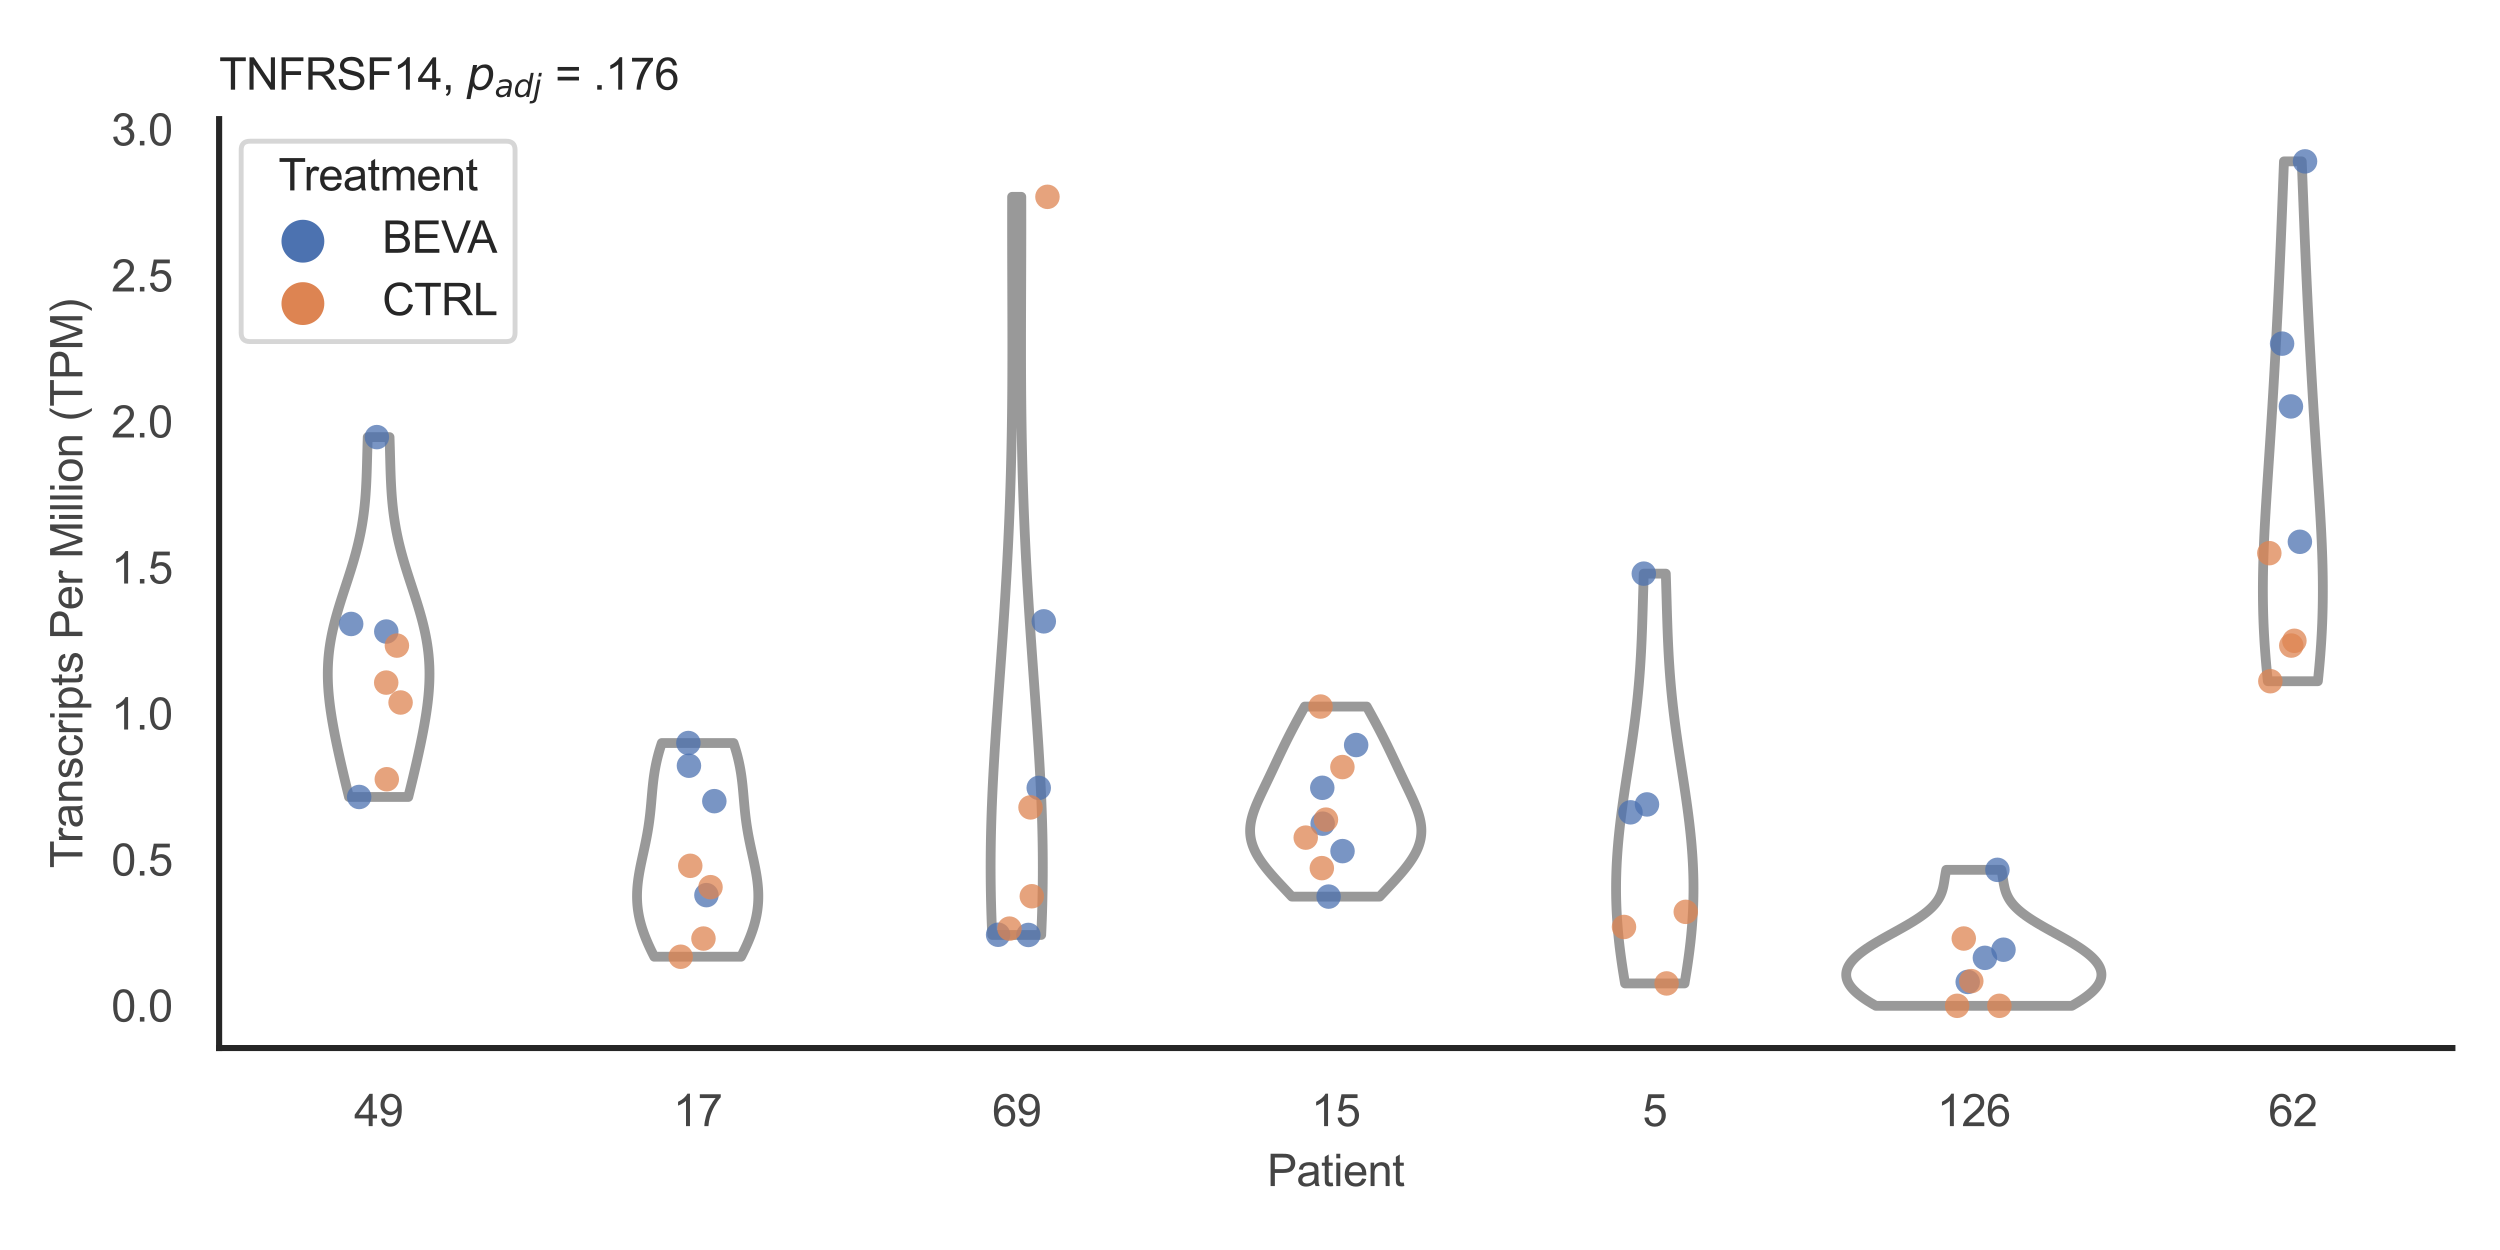 <?xml version="1.0" encoding="utf-8" standalone="no"?>
<!DOCTYPE svg PUBLIC "-//W3C//DTD SVG 1.1//EN"
  "http://www.w3.org/Graphics/SVG/1.1/DTD/svg11.dtd">
<svg xmlns:xlink="http://www.w3.org/1999/xlink" width="510.236pt" height="255.118pt" viewBox="0 0 510.236 255.118" xmlns="http://www.w3.org/2000/svg" version="1.1">
 <defs>
  <style type="text/css">*{stroke-linejoin: round; stroke-linecap: butt}</style>
 </defs>
 <g id="figure_1">
  <g id="patch_1">
   <path d="M 0 255.118 
L 510.236 255.118 
L 510.236 0 
L 0 0 
z
" style="fill: #ffffff"/>
  </g>
  <g id="axes_1">
   <g id="patch_2">
    <path d="M 44.72 213.898 
L 500.516 213.898 
L 500.516 24.32 
L 44.72 24.32 
z
" style="fill: #ffffff"/>
   </g>
   <g id="matplotlib.axis_1">
    <g id="xtick_1">
     <g id="text_1">
      <!-- 49 -->
      <g style="fill: #444444" transform="translate(72.272 229.84)scale(0.09 -0.09)">
       <defs>
        <path id="ArialMT-34" d="M 2069 0 
L 2069 1097 
L 81 1097 
L 81 1613 
L 2172 4581 
L 2631 4581 
L 2631 1613 
L 3250 1613 
L 3250 1097 
L 2631 1097 
L 2631 0 
L 2069 0 
z
M 2069 1613 
L 2069 3678 
L 634 1613 
L 2069 1613 
z
" transform="scale(0.016)"/>
        <path id="ArialMT-39" d="M 350 1059 
L 891 1109 
Q 959 728 1153 556 
Q 1347 384 1650 384 
Q 1909 384 2104 503 
Q 2300 622 2425 820 
Q 2550 1019 2634 1356 
Q 2719 1694 2719 2044 
Q 2719 2081 2716 2156 
Q 2547 1888 2255 1720 
Q 1963 1553 1622 1553 
Q 1053 1553 659 1965 
Q 266 2378 266 3053 
Q 266 3750 677 4175 
Q 1088 4600 1706 4600 
Q 2153 4600 2523 4359 
Q 2894 4119 3086 3673 
Q 3278 3228 3278 2384 
Q 3278 1506 3087 986 
Q 2897 466 2520 194 
Q 2144 -78 1638 -78 
Q 1100 -78 759 220 
Q 419 519 350 1059 
z
M 2653 3081 
Q 2653 3566 2395 3850 
Q 2138 4134 1775 4134 
Q 1400 4134 1122 3828 
Q 844 3522 844 3034 
Q 844 2597 1108 2323 
Q 1372 2050 1759 2050 
Q 2150 2050 2401 2323 
Q 2653 2597 2653 3081 
z
" transform="scale(0.016)"/>
       </defs>
       <use xlink:href="#ArialMT-34"/>
       <use xlink:href="#ArialMT-39" x="55.615"/>
      </g>
     </g>
    </g>
    <g id="xtick_2">
     <g id="text_2">
      <!-- 17 -->
      <g style="fill: #444444" transform="translate(137.386 229.84)scale(0.09 -0.09)">
       <defs>
        <path id="ArialMT-31" d="M 2384 0 
L 1822 0 
L 1822 3584 
Q 1619 3391 1289 3197 
Q 959 3003 697 2906 
L 697 3450 
Q 1169 3672 1522 3987 
Q 1875 4303 2022 4600 
L 2384 4600 
L 2384 0 
z
" transform="scale(0.016)"/>
        <path id="ArialMT-37" d="M 303 3981 
L 303 4522 
L 3269 4522 
L 3269 4084 
Q 2831 3619 2401 2847 
Q 1972 2075 1738 1259 
Q 1569 684 1522 0 
L 944 0 
Q 953 541 1156 1306 
Q 1359 2072 1739 2783 
Q 2119 3494 2547 3981 
L 303 3981 
z
" transform="scale(0.016)"/>
       </defs>
       <use xlink:href="#ArialMT-31"/>
       <use xlink:href="#ArialMT-37" x="55.615"/>
      </g>
     </g>
    </g>
    <g id="xtick_3">
     <g id="text_3">
      <!-- 69 -->
      <g style="fill: #444444" transform="translate(202.5 229.84)scale(0.09 -0.09)">
       <defs>
        <path id="ArialMT-36" d="M 3184 3459 
L 2625 3416 
Q 2550 3747 2413 3897 
Q 2184 4138 1850 4138 
Q 1581 4138 1378 3988 
Q 1113 3794 959 3422 
Q 806 3050 800 2363 
Q 1003 2672 1297 2822 
Q 1591 2972 1913 2972 
Q 2475 2972 2870 2558 
Q 3266 2144 3266 1488 
Q 3266 1056 3080 686 
Q 2894 316 2569 119 
Q 2244 -78 1831 -78 
Q 1128 -78 684 439 
Q 241 956 241 2144 
Q 241 3472 731 4075 
Q 1159 4600 1884 4600 
Q 2425 4600 2770 4297 
Q 3116 3994 3184 3459 
z
M 888 1484 
Q 888 1194 1011 928 
Q 1134 663 1356 523 
Q 1578 384 1822 384 
Q 2178 384 2434 671 
Q 2691 959 2691 1453 
Q 2691 1928 2437 2201 
Q 2184 2475 1800 2475 
Q 1419 2475 1153 2201 
Q 888 1928 888 1484 
z
" transform="scale(0.016)"/>
       </defs>
       <use xlink:href="#ArialMT-36"/>
       <use xlink:href="#ArialMT-39" x="55.615"/>
      </g>
     </g>
    </g>
    <g id="xtick_4">
     <g id="text_4">
      <!-- 15 -->
      <g style="fill: #444444" transform="translate(267.613 229.84)scale(0.09 -0.09)">
       <defs>
        <path id="ArialMT-35" d="M 266 1200 
L 856 1250 
Q 922 819 1161 601 
Q 1400 384 1738 384 
Q 2144 384 2425 690 
Q 2706 997 2706 1503 
Q 2706 1984 2436 2262 
Q 2166 2541 1728 2541 
Q 1456 2541 1237 2417 
Q 1019 2294 894 2097 
L 366 2166 
L 809 4519 
L 3088 4519 
L 3088 3981 
L 1259 3981 
L 1013 2750 
Q 1425 3038 1878 3038 
Q 2478 3038 2890 2622 
Q 3303 2206 3303 1553 
Q 3303 931 2941 478 
Q 2500 -78 1738 -78 
Q 1113 -78 717 272 
Q 322 622 266 1200 
z
" transform="scale(0.016)"/>
       </defs>
       <use xlink:href="#ArialMT-31"/>
       <use xlink:href="#ArialMT-35" x="55.615"/>
      </g>
     </g>
    </g>
    <g id="xtick_5">
     <g id="text_5">
      <!-- 5 -->
      <g style="fill: #444444" transform="translate(335.229 229.84)scale(0.09 -0.09)">
       <use xlink:href="#ArialMT-35"/>
      </g>
     </g>
    </g>
    <g id="xtick_6">
     <g id="text_6">
      <!-- 126 -->
      <g style="fill: #444444" transform="translate(395.338 229.84)scale(0.09 -0.09)">
       <defs>
        <path id="ArialMT-32" d="M 3222 541 
L 3222 0 
L 194 0 
Q 188 203 259 391 
Q 375 700 629 1000 
Q 884 1300 1366 1694 
Q 2113 2306 2375 2664 
Q 2638 3022 2638 3341 
Q 2638 3675 2398 3904 
Q 2159 4134 1775 4134 
Q 1369 4134 1125 3890 
Q 881 3647 878 3216 
L 300 3275 
Q 359 3922 746 4261 
Q 1134 4600 1788 4600 
Q 2447 4600 2831 4234 
Q 3216 3869 3216 3328 
Q 3216 3053 3103 2787 
Q 2991 2522 2730 2228 
Q 2469 1934 1863 1422 
Q 1356 997 1212 845 
Q 1069 694 975 541 
L 3222 541 
z
" transform="scale(0.016)"/>
       </defs>
       <use xlink:href="#ArialMT-31"/>
       <use xlink:href="#ArialMT-32" x="55.615"/>
       <use xlink:href="#ArialMT-36" x="111.23"/>
      </g>
     </g>
    </g>
    <g id="xtick_7">
     <g id="text_7">
      <!-- 62 -->
      <g style="fill: #444444" transform="translate(462.955 229.84)scale(0.09 -0.09)">
       <use xlink:href="#ArialMT-36"/>
       <use xlink:href="#ArialMT-32" x="55.615"/>
      </g>
     </g>
    </g>
    <g id="text_8">
     <!-- Patient -->
     <g style="fill: #444444" transform="translate(258.609 242.071)scale(0.09 -0.09)">
      <defs>
       <path id="ArialMT-50" d="M 494 0 
L 494 4581 
L 2222 4581 
Q 2678 4581 2919 4538 
Q 3256 4481 3484 4323 
Q 3713 4166 3852 3881 
Q 3991 3597 3991 3256 
Q 3991 2672 3619 2267 
Q 3247 1863 2275 1863 
L 1100 1863 
L 1100 0 
L 494 0 
z
M 1100 2403 
L 2284 2403 
Q 2872 2403 3119 2622 
Q 3366 2841 3366 3238 
Q 3366 3525 3220 3729 
Q 3075 3934 2838 4000 
Q 2684 4041 2272 4041 
L 1100 4041 
L 1100 2403 
z
" transform="scale(0.016)"/>
       <path id="ArialMT-61" d="M 2588 409 
Q 2275 144 1986 34 
Q 1697 -75 1366 -75 
Q 819 -75 525 192 
Q 231 459 231 875 
Q 231 1119 342 1320 
Q 453 1522 633 1644 
Q 813 1766 1038 1828 
Q 1203 1872 1538 1913 
Q 2219 1994 2541 2106 
Q 2544 2222 2544 2253 
Q 2544 2597 2384 2738 
Q 2169 2928 1744 2928 
Q 1347 2928 1158 2789 
Q 969 2650 878 2297 
L 328 2372 
Q 403 2725 575 2942 
Q 747 3159 1072 3276 
Q 1397 3394 1825 3394 
Q 2250 3394 2515 3294 
Q 2781 3194 2906 3042 
Q 3031 2891 3081 2659 
Q 3109 2516 3109 2141 
L 3109 1391 
Q 3109 606 3145 398 
Q 3181 191 3288 0 
L 2700 0 
Q 2613 175 2588 409 
z
M 2541 1666 
Q 2234 1541 1622 1453 
Q 1275 1403 1131 1340 
Q 988 1278 909 1158 
Q 831 1038 831 891 
Q 831 666 1001 516 
Q 1172 366 1500 366 
Q 1825 366 2078 508 
Q 2331 650 2450 897 
Q 2541 1088 2541 1459 
L 2541 1666 
z
" transform="scale(0.016)"/>
       <path id="ArialMT-74" d="M 1650 503 
L 1731 6 
Q 1494 -44 1306 -44 
Q 1000 -44 831 53 
Q 663 150 594 308 
Q 525 466 525 972 
L 525 2881 
L 113 2881 
L 113 3319 
L 525 3319 
L 525 4141 
L 1084 4478 
L 1084 3319 
L 1650 3319 
L 1650 2881 
L 1084 2881 
L 1084 941 
Q 1084 700 1114 631 
Q 1144 563 1211 522 
Q 1278 481 1403 481 
Q 1497 481 1650 503 
z
" transform="scale(0.016)"/>
       <path id="ArialMT-69" d="M 425 3934 
L 425 4581 
L 988 4581 
L 988 3934 
L 425 3934 
z
M 425 0 
L 425 3319 
L 988 3319 
L 988 0 
L 425 0 
z
" transform="scale(0.016)"/>
       <path id="ArialMT-65" d="M 2694 1069 
L 3275 997 
Q 3138 488 2766 206 
Q 2394 -75 1816 -75 
Q 1088 -75 661 373 
Q 234 822 234 1631 
Q 234 2469 665 2931 
Q 1097 3394 1784 3394 
Q 2450 3394 2872 2941 
Q 3294 2488 3294 1666 
Q 3294 1616 3291 1516 
L 816 1516 
Q 847 969 1125 678 
Q 1403 388 1819 388 
Q 2128 388 2347 550 
Q 2566 713 2694 1069 
z
M 847 1978 
L 2700 1978 
Q 2663 2397 2488 2606 
Q 2219 2931 1791 2931 
Q 1403 2931 1139 2672 
Q 875 2413 847 1978 
z
" transform="scale(0.016)"/>
       <path id="ArialMT-6e" d="M 422 0 
L 422 3319 
L 928 3319 
L 928 2847 
Q 1294 3394 1984 3394 
Q 2284 3394 2536 3286 
Q 2788 3178 2913 3003 
Q 3038 2828 3088 2588 
Q 3119 2431 3119 2041 
L 3119 0 
L 2556 0 
L 2556 2019 
Q 2556 2363 2490 2533 
Q 2425 2703 2258 2804 
Q 2091 2906 1866 2906 
Q 1506 2906 1245 2678 
Q 984 2450 984 1813 
L 984 0 
L 422 0 
z
" transform="scale(0.016)"/>
      </defs>
      <use xlink:href="#ArialMT-50"/>
      <use xlink:href="#ArialMT-61" x="66.699"/>
      <use xlink:href="#ArialMT-74" x="122.314"/>
      <use xlink:href="#ArialMT-69" x="150.098"/>
      <use xlink:href="#ArialMT-65" x="172.314"/>
      <use xlink:href="#ArialMT-6e" x="227.93"/>
      <use xlink:href="#ArialMT-74" x="283.545"/>
     </g>
    </g>
   </g>
   <g id="matplotlib.axis_2">
    <g id="ytick_1">
     <g id="text_9">
      <!-- 0.0 -->
      <g style="fill: #444444" transform="translate(22.71 208.502)scale(0.09 -0.09)">
       <defs>
        <path id="ArialMT-30" d="M 266 2259 
Q 266 3072 433 3567 
Q 600 4063 929 4331 
Q 1259 4600 1759 4600 
Q 2128 4600 2406 4451 
Q 2684 4303 2865 4023 
Q 3047 3744 3150 3342 
Q 3253 2941 3253 2259 
Q 3253 1453 3087 958 
Q 2922 463 2592 192 
Q 2263 -78 1759 -78 
Q 1097 -78 719 397 
Q 266 969 266 2259 
z
M 844 2259 
Q 844 1131 1108 757 
Q 1372 384 1759 384 
Q 2147 384 2411 759 
Q 2675 1134 2675 2259 
Q 2675 3391 2411 3762 
Q 2147 4134 1753 4134 
Q 1366 4134 1134 3806 
Q 844 3388 844 2259 
z
" transform="scale(0.016)"/>
        <path id="ArialMT-2e" d="M 581 0 
L 581 641 
L 1222 641 
L 1222 0 
L 581 0 
z
" transform="scale(0.016)"/>
       </defs>
       <use xlink:href="#ArialMT-30"/>
       <use xlink:href="#ArialMT-2e" x="55.615"/>
       <use xlink:href="#ArialMT-30" x="83.398"/>
      </g>
     </g>
    </g>
    <g id="ytick_2">
     <g id="text_10">
      <!-- 0.5 -->
      <g style="fill: #444444" transform="translate(22.71 178.698)scale(0.09 -0.09)">
       <use xlink:href="#ArialMT-30"/>
       <use xlink:href="#ArialMT-2e" x="55.615"/>
       <use xlink:href="#ArialMT-35" x="83.398"/>
      </g>
     </g>
    </g>
    <g id="ytick_3">
     <g id="text_11">
      <!-- 1.0 -->
      <g style="fill: #444444" transform="translate(22.71 148.894)scale(0.09 -0.09)">
       <use xlink:href="#ArialMT-31"/>
       <use xlink:href="#ArialMT-2e" x="55.615"/>
       <use xlink:href="#ArialMT-30" x="83.398"/>
      </g>
     </g>
    </g>
    <g id="ytick_4">
     <g id="text_12">
      <!-- 1.5 -->
      <g style="fill: #444444" transform="translate(22.71 119.091)scale(0.09 -0.09)">
       <use xlink:href="#ArialMT-31"/>
       <use xlink:href="#ArialMT-2e" x="55.615"/>
       <use xlink:href="#ArialMT-35" x="83.398"/>
      </g>
     </g>
    </g>
    <g id="ytick_5">
     <g id="text_13">
      <!-- 2.0 -->
      <g style="fill: #444444" transform="translate(22.71 89.287)scale(0.09 -0.09)">
       <use xlink:href="#ArialMT-32"/>
       <use xlink:href="#ArialMT-2e" x="55.615"/>
       <use xlink:href="#ArialMT-30" x="83.398"/>
      </g>
     </g>
    </g>
    <g id="ytick_6">
     <g id="text_14">
      <!-- 2.5 -->
      <g style="fill: #444444" transform="translate(22.71 59.483)scale(0.09 -0.09)">
       <use xlink:href="#ArialMT-32"/>
       <use xlink:href="#ArialMT-2e" x="55.615"/>
       <use xlink:href="#ArialMT-35" x="83.398"/>
      </g>
     </g>
    </g>
    <g id="ytick_7">
     <g id="text_15">
      <!-- 3.0 -->
      <g style="fill: #444444" transform="translate(22.71 29.679)scale(0.09 -0.09)">
       <defs>
        <path id="ArialMT-33" d="M 269 1209 
L 831 1284 
Q 928 806 1161 595 
Q 1394 384 1728 384 
Q 2125 384 2398 659 
Q 2672 934 2672 1341 
Q 2672 1728 2419 1979 
Q 2166 2231 1775 2231 
Q 1616 2231 1378 2169 
L 1441 2663 
Q 1497 2656 1531 2656 
Q 1891 2656 2178 2843 
Q 2466 3031 2466 3422 
Q 2466 3731 2256 3934 
Q 2047 4138 1716 4138 
Q 1388 4138 1169 3931 
Q 950 3725 888 3313 
L 325 3413 
Q 428 3978 793 4289 
Q 1159 4600 1703 4600 
Q 2078 4600 2393 4439 
Q 2709 4278 2876 4000 
Q 3044 3722 3044 3409 
Q 3044 3113 2884 2869 
Q 2725 2625 2413 2481 
Q 2819 2388 3044 2092 
Q 3269 1797 3269 1353 
Q 3269 753 2831 336 
Q 2394 -81 1725 -81 
Q 1122 -81 723 278 
Q 325 638 269 1209 
z
" transform="scale(0.016)"/>
       </defs>
       <use xlink:href="#ArialMT-33"/>
       <use xlink:href="#ArialMT-2e" x="55.615"/>
       <use xlink:href="#ArialMT-30" x="83.398"/>
      </g>
     </g>
    </g>
    <g id="text_16">
     <!-- Transcripts Per Million (TPM) -->
     <g style="fill: #444444" transform="translate(16.816 177.194)rotate(-90)scale(0.09 -0.09)">
      <defs>
       <path id="ArialMT-54" d="M 1659 0 
L 1659 4041 
L 150 4041 
L 150 4581 
L 3781 4581 
L 3781 4041 
L 2266 4041 
L 2266 0 
L 1659 0 
z
" transform="scale(0.016)"/>
       <path id="ArialMT-72" d="M 416 0 
L 416 3319 
L 922 3319 
L 922 2816 
Q 1116 3169 1280 3281 
Q 1444 3394 1641 3394 
Q 1925 3394 2219 3213 
L 2025 2691 
Q 1819 2813 1613 2813 
Q 1428 2813 1281 2702 
Q 1134 2591 1072 2394 
Q 978 2094 978 1738 
L 978 0 
L 416 0 
z
" transform="scale(0.016)"/>
       <path id="ArialMT-73" d="M 197 991 
L 753 1078 
Q 800 744 1014 566 
Q 1228 388 1613 388 
Q 2000 388 2187 545 
Q 2375 703 2375 916 
Q 2375 1106 2209 1216 
Q 2094 1291 1634 1406 
Q 1016 1563 777 1677 
Q 538 1791 414 1992 
Q 291 2194 291 2438 
Q 291 2659 392 2848 
Q 494 3038 669 3163 
Q 800 3259 1026 3326 
Q 1253 3394 1513 3394 
Q 1903 3394 2198 3281 
Q 2494 3169 2634 2976 
Q 2775 2784 2828 2463 
L 2278 2388 
Q 2241 2644 2061 2787 
Q 1881 2931 1553 2931 
Q 1166 2931 1000 2803 
Q 834 2675 834 2503 
Q 834 2394 903 2306 
Q 972 2216 1119 2156 
Q 1203 2125 1616 2013 
Q 2213 1853 2448 1751 
Q 2684 1650 2818 1456 
Q 2953 1263 2953 975 
Q 2953 694 2789 445 
Q 2625 197 2315 61 
Q 2006 -75 1616 -75 
Q 969 -75 630 194 
Q 291 463 197 991 
z
" transform="scale(0.016)"/>
       <path id="ArialMT-63" d="M 2588 1216 
L 3141 1144 
Q 3050 572 2676 248 
Q 2303 -75 1759 -75 
Q 1078 -75 664 370 
Q 250 816 250 1647 
Q 250 2184 428 2587 
Q 606 2991 970 3192 
Q 1334 3394 1763 3394 
Q 2303 3394 2647 3120 
Q 2991 2847 3088 2344 
L 2541 2259 
Q 2463 2594 2264 2762 
Q 2066 2931 1784 2931 
Q 1359 2931 1093 2626 
Q 828 2322 828 1663 
Q 828 994 1084 691 
Q 1341 388 1753 388 
Q 2084 388 2306 591 
Q 2528 794 2588 1216 
z
" transform="scale(0.016)"/>
       <path id="ArialMT-70" d="M 422 -1272 
L 422 3319 
L 934 3319 
L 934 2888 
Q 1116 3141 1344 3267 
Q 1572 3394 1897 3394 
Q 2322 3394 2647 3175 
Q 2972 2956 3137 2557 
Q 3303 2159 3303 1684 
Q 3303 1175 3120 767 
Q 2938 359 2589 142 
Q 2241 -75 1856 -75 
Q 1575 -75 1351 44 
Q 1128 163 984 344 
L 984 -1272 
L 422 -1272 
z
M 931 1641 
Q 931 1000 1190 694 
Q 1450 388 1819 388 
Q 2194 388 2461 705 
Q 2728 1022 2728 1688 
Q 2728 2322 2467 2637 
Q 2206 2953 1844 2953 
Q 1484 2953 1207 2617 
Q 931 2281 931 1641 
z
" transform="scale(0.016)"/>
       <path id="ArialMT-20" transform="scale(0.016)"/>
       <path id="ArialMT-4d" d="M 475 0 
L 475 4581 
L 1388 4581 
L 2472 1338 
Q 2622 884 2691 659 
Q 2769 909 2934 1394 
L 4031 4581 
L 4847 4581 
L 4847 0 
L 4263 0 
L 4263 3834 
L 2931 0 
L 2384 0 
L 1059 3900 
L 1059 0 
L 475 0 
z
" transform="scale(0.016)"/>
       <path id="ArialMT-6c" d="M 409 0 
L 409 4581 
L 972 4581 
L 972 0 
L 409 0 
z
" transform="scale(0.016)"/>
       <path id="ArialMT-6f" d="M 213 1659 
Q 213 2581 725 3025 
Q 1153 3394 1769 3394 
Q 2453 3394 2887 2945 
Q 3322 2497 3322 1706 
Q 3322 1066 3130 698 
Q 2938 331 2570 128 
Q 2203 -75 1769 -75 
Q 1072 -75 642 372 
Q 213 819 213 1659 
z
M 791 1659 
Q 791 1022 1069 705 
Q 1347 388 1769 388 
Q 2188 388 2466 706 
Q 2744 1025 2744 1678 
Q 2744 2294 2464 2611 
Q 2184 2928 1769 2928 
Q 1347 2928 1069 2612 
Q 791 2297 791 1659 
z
" transform="scale(0.016)"/>
       <path id="ArialMT-28" d="M 1497 -1347 
Q 1031 -759 709 28 
Q 388 816 388 1659 
Q 388 2403 628 3084 
Q 909 3875 1497 4659 
L 1900 4659 
Q 1522 4009 1400 3731 
Q 1209 3300 1100 2831 
Q 966 2247 966 1656 
Q 966 153 1900 -1347 
L 1497 -1347 
z
" transform="scale(0.016)"/>
       <path id="ArialMT-29" d="M 791 -1347 
L 388 -1347 
Q 1322 153 1322 1656 
Q 1322 2244 1188 2822 
Q 1081 3291 891 3722 
Q 769 4003 388 4659 
L 791 4659 
Q 1378 3875 1659 3084 
Q 1900 2403 1900 1659 
Q 1900 816 1576 28 
Q 1253 -759 791 -1347 
z
" transform="scale(0.016)"/>
      </defs>
      <use xlink:href="#ArialMT-54"/>
      <use xlink:href="#ArialMT-72" x="57.334"/>
      <use xlink:href="#ArialMT-61" x="90.635"/>
      <use xlink:href="#ArialMT-6e" x="146.25"/>
      <use xlink:href="#ArialMT-73" x="201.865"/>
      <use xlink:href="#ArialMT-63" x="251.865"/>
      <use xlink:href="#ArialMT-72" x="301.865"/>
      <use xlink:href="#ArialMT-69" x="335.166"/>
      <use xlink:href="#ArialMT-70" x="357.383"/>
      <use xlink:href="#ArialMT-74" x="412.998"/>
      <use xlink:href="#ArialMT-73" x="440.781"/>
      <use xlink:href="#ArialMT-20" x="490.781"/>
      <use xlink:href="#ArialMT-50" x="518.564"/>
      <use xlink:href="#ArialMT-65" x="585.264"/>
      <use xlink:href="#ArialMT-72" x="640.879"/>
      <use xlink:href="#ArialMT-20" x="674.18"/>
      <use xlink:href="#ArialMT-4d" x="701.963"/>
      <use xlink:href="#ArialMT-69" x="785.264"/>
      <use xlink:href="#ArialMT-6c" x="807.48"/>
      <use xlink:href="#ArialMT-6c" x="829.697"/>
      <use xlink:href="#ArialMT-69" x="851.914"/>
      <use xlink:href="#ArialMT-6f" x="874.131"/>
      <use xlink:href="#ArialMT-6e" x="929.746"/>
      <use xlink:href="#ArialMT-20" x="985.361"/>
      <use xlink:href="#ArialMT-28" x="1013.145"/>
      <use xlink:href="#ArialMT-54" x="1046.445"/>
      <use xlink:href="#ArialMT-50" x="1107.529"/>
      <use xlink:href="#ArialMT-4d" x="1174.229"/>
      <use xlink:href="#ArialMT-29" x="1257.529"/>
     </g>
    </g>
   </g>
   <g id="PolyCollection_1">
    <defs>
     <path id="m161f961a5e" d="M 83.326 -92.459 
L 71.228 -92.459 
L 71.044 -93.201 
L 70.861 -93.943 
L 70.679 -94.684 
L 70.499 -95.426 
L 70.32 -96.168 
L 70.143 -96.91 
L 69.968 -97.652 
L 69.795 -98.394 
L 69.624 -99.136 
L 69.455 -99.878 
L 69.289 -100.62 
L 69.125 -101.361 
L 68.963 -102.103 
L 68.805 -102.845 
L 68.65 -103.587 
L 68.498 -104.329 
L 68.35 -105.071 
L 68.207 -105.813 
L 68.068 -106.555 
L 67.934 -107.296 
L 67.805 -108.038 
L 67.683 -108.78 
L 67.567 -109.522 
L 67.458 -110.264 
L 67.357 -111.006 
L 67.265 -111.748 
L 67.181 -112.49 
L 67.107 -113.231 
L 67.043 -113.973 
L 66.99 -114.715 
L 66.948 -115.457 
L 66.919 -116.199 
L 66.901 -116.941 
L 66.897 -117.683 
L 66.906 -118.425 
L 66.929 -119.166 
L 66.965 -119.908 
L 67.016 -120.65 
L 67.081 -121.392 
L 67.161 -122.134 
L 67.254 -122.876 
L 67.362 -123.618 
L 67.484 -124.36 
L 67.619 -125.102 
L 67.767 -125.843 
L 67.928 -126.585 
L 68.1 -127.327 
L 68.284 -128.069 
L 68.478 -128.811 
L 68.682 -129.553 
L 68.895 -130.295 
L 69.115 -131.037 
L 69.342 -131.778 
L 69.574 -132.52 
L 69.81 -133.262 
L 70.05 -134.004 
L 70.292 -134.746 
L 70.535 -135.488 
L 70.778 -136.23 
L 71.02 -136.972 
L 71.259 -137.713 
L 71.495 -138.455 
L 71.726 -139.197 
L 71.953 -139.939 
L 72.173 -140.681 
L 72.386 -141.423 
L 72.592 -142.165 
L 72.789 -142.907 
L 72.977 -143.649 
L 73.156 -144.39 
L 73.326 -145.132 
L 73.486 -145.874 
L 73.636 -146.616 
L 73.775 -147.358 
L 73.905 -148.1 
L 74.024 -148.842 
L 74.134 -149.584 
L 74.234 -150.325 
L 74.325 -151.067 
L 74.407 -151.809 
L 74.48 -152.551 
L 74.546 -153.293 
L 74.605 -154.035 
L 74.656 -154.777 
L 74.702 -155.519 
L 74.742 -156.26 
L 74.777 -157.002 
L 74.808 -157.744 
L 74.836 -158.486 
L 74.86 -159.228 
L 74.883 -159.97 
L 74.904 -160.712 
L 74.924 -161.454 
L 74.943 -162.195 
L 74.963 -162.937 
L 74.983 -163.679 
L 75.004 -164.421 
L 75.027 -165.163 
L 75.051 -165.905 
L 79.502 -165.905 
L 79.502 -165.905 
L 79.527 -165.163 
L 79.549 -164.421 
L 79.571 -163.679 
L 79.591 -162.937 
L 79.61 -162.195 
L 79.63 -161.454 
L 79.65 -160.712 
L 79.671 -159.97 
L 79.693 -159.228 
L 79.718 -158.486 
L 79.746 -157.744 
L 79.777 -157.002 
L 79.812 -156.26 
L 79.852 -155.519 
L 79.898 -154.777 
L 79.949 -154.035 
L 80.008 -153.293 
L 80.073 -152.551 
L 80.147 -151.809 
L 80.229 -151.067 
L 80.32 -150.325 
L 80.42 -149.584 
L 80.53 -148.842 
L 80.649 -148.1 
L 80.779 -147.358 
L 80.918 -146.616 
L 81.068 -145.874 
L 81.228 -145.132 
L 81.397 -144.39 
L 81.577 -143.649 
L 81.765 -142.907 
L 81.962 -142.165 
L 82.168 -141.423 
L 82.381 -140.681 
L 82.601 -139.939 
L 82.827 -139.197 
L 83.059 -138.455 
L 83.295 -137.713 
L 83.534 -136.972 
L 83.776 -136.23 
L 84.018 -135.488 
L 84.261 -134.746 
L 84.503 -134.004 
L 84.743 -133.262 
L 84.98 -132.52 
L 85.212 -131.778 
L 85.439 -131.037 
L 85.659 -130.295 
L 85.871 -129.553 
L 86.075 -128.811 
L 86.27 -128.069 
L 86.453 -127.327 
L 86.626 -126.585 
L 86.787 -125.843 
L 86.935 -125.102 
L 87.07 -124.36 
L 87.192 -123.618 
L 87.3 -122.876 
L 87.393 -122.134 
L 87.473 -121.392 
L 87.538 -120.65 
L 87.588 -119.908 
L 87.625 -119.166 
L 87.648 -118.425 
L 87.657 -117.683 
L 87.652 -116.941 
L 87.635 -116.199 
L 87.605 -115.457 
L 87.564 -114.715 
L 87.511 -113.973 
L 87.447 -113.231 
L 87.373 -112.49 
L 87.289 -111.748 
L 87.196 -111.006 
L 87.095 -110.264 
L 86.987 -109.522 
L 86.871 -108.78 
L 86.748 -108.038 
L 86.62 -107.296 
L 86.486 -106.555 
L 86.347 -105.813 
L 86.203 -105.071 
L 86.055 -104.329 
L 85.904 -103.587 
L 85.749 -102.845 
L 85.59 -102.103 
L 85.429 -101.361 
L 85.265 -100.62 
L 85.099 -99.878 
L 84.93 -99.136 
L 84.759 -98.394 
L 84.585 -97.652 
L 84.41 -96.91 
L 84.234 -96.168 
L 84.055 -95.426 
L 83.875 -94.684 
L 83.693 -93.943 
L 83.51 -93.201 
L 83.326 -92.459 
z
" style="stroke: #999999; stroke-width: 2"/>
    </defs>
    <g clip-path="url(#p1c7cdea2e4)">
     <use xlink:href="#m161f961a5e" x="0" y="255.118" style="fill: #ffffff; stroke: #999999; stroke-width: 2"/>
    </g>
   </g>
   <g id="PolyCollection_2">
    <defs>
     <path id="m6e0b02bb34" d="M 151.248 -59.855 
L 133.533 -59.855 
L 133.31 -60.295 
L 133.091 -60.736 
L 132.877 -61.176 
L 132.668 -61.617 
L 132.464 -62.057 
L 132.267 -62.498 
L 132.075 -62.939 
L 131.891 -63.379 
L 131.713 -63.82 
L 131.543 -64.26 
L 131.381 -64.701 
L 131.227 -65.141 
L 131.081 -65.582 
L 130.944 -66.023 
L 130.816 -66.463 
L 130.696 -66.904 
L 130.587 -67.344 
L 130.486 -67.785 
L 130.395 -68.225 
L 130.314 -68.666 
L 130.243 -69.107 
L 130.181 -69.547 
L 130.129 -69.988 
L 130.086 -70.428 
L 130.054 -70.869 
L 130.031 -71.309 
L 130.017 -71.75 
L 130.012 -72.191 
L 130.016 -72.631 
L 130.029 -73.072 
L 130.051 -73.512 
L 130.08 -73.953 
L 130.117 -74.393 
L 130.162 -74.834 
L 130.213 -75.275 
L 130.271 -75.715 
L 130.336 -76.156 
L 130.405 -76.596 
L 130.48 -77.037 
L 130.559 -77.477 
L 130.643 -77.918 
L 130.73 -78.359 
L 130.819 -78.799 
L 130.912 -79.24 
L 131.006 -79.68 
L 131.101 -80.121 
L 131.197 -80.561 
L 131.294 -81.002 
L 131.39 -81.443 
L 131.486 -81.883 
L 131.58 -82.324 
L 131.673 -82.764 
L 131.765 -83.205 
L 131.853 -83.645 
L 131.94 -84.086 
L 132.023 -84.527 
L 132.104 -84.967 
L 132.181 -85.408 
L 132.255 -85.848 
L 132.326 -86.289 
L 132.393 -86.729 
L 132.456 -87.17 
L 132.516 -87.611 
L 132.573 -88.051 
L 132.627 -88.492 
L 132.678 -88.932 
L 132.726 -89.373 
L 132.771 -89.813 
L 132.815 -90.254 
L 132.856 -90.694 
L 132.897 -91.135 
L 132.936 -91.576 
L 132.974 -92.016 
L 133.013 -92.457 
L 133.051 -92.897 
L 133.091 -93.338 
L 133.131 -93.778 
L 133.173 -94.219 
L 133.218 -94.66 
L 133.265 -95.1 
L 133.314 -95.541 
L 133.368 -95.981 
L 133.425 -96.422 
L 133.486 -96.862 
L 133.552 -97.303 
L 133.623 -97.744 
L 133.699 -98.184 
L 133.781 -98.625 
L 133.868 -99.065 
L 133.961 -99.506 
L 134.06 -99.946 
L 134.165 -100.387 
L 134.276 -100.828 
L 134.393 -101.268 
L 134.516 -101.709 
L 134.646 -102.149 
L 134.781 -102.59 
L 134.921 -103.03 
L 135.067 -103.471 
L 149.714 -103.471 
L 149.714 -103.471 
L 149.86 -103.03 
L 150.001 -102.59 
L 150.136 -102.149 
L 150.265 -101.709 
L 150.388 -101.268 
L 150.505 -100.828 
L 150.616 -100.387 
L 150.721 -99.946 
L 150.82 -99.506 
L 150.913 -99.065 
L 151 -98.625 
L 151.082 -98.184 
L 151.158 -97.744 
L 151.229 -97.303 
L 151.295 -96.862 
L 151.356 -96.422 
L 151.413 -95.981 
L 151.467 -95.541 
L 151.517 -95.1 
L 151.564 -94.66 
L 151.608 -94.219 
L 151.65 -93.778 
L 151.691 -93.338 
L 151.73 -92.897 
L 151.769 -92.457 
L 151.807 -92.016 
L 151.846 -91.576 
L 151.885 -91.135 
L 151.925 -90.694 
L 151.967 -90.254 
L 152.01 -89.813 
L 152.055 -89.373 
L 152.104 -88.932 
L 152.154 -88.492 
L 152.208 -88.051 
L 152.265 -87.611 
L 152.325 -87.17 
L 152.389 -86.729 
L 152.456 -86.289 
L 152.526 -85.848 
L 152.6 -85.408 
L 152.677 -84.967 
L 152.758 -84.527 
L 152.841 -84.086 
L 152.928 -83.645 
L 153.017 -83.205 
L 153.108 -82.764 
L 153.201 -82.324 
L 153.295 -81.883 
L 153.391 -81.443 
L 153.487 -81.002 
L 153.584 -80.561 
L 153.68 -80.121 
L 153.776 -79.68 
L 153.87 -79.24 
L 153.962 -78.799 
L 154.052 -78.359 
L 154.139 -77.918 
L 154.222 -77.477 
L 154.301 -77.037 
L 154.376 -76.596 
L 154.446 -76.156 
L 154.51 -75.715 
L 154.568 -75.275 
L 154.619 -74.834 
L 154.664 -74.393 
L 154.701 -73.953 
L 154.731 -73.512 
L 154.752 -73.072 
L 154.765 -72.631 
L 154.769 -72.191 
L 154.765 -71.75 
L 154.751 -71.309 
L 154.728 -70.869 
L 154.695 -70.428 
L 154.652 -69.988 
L 154.6 -69.547 
L 154.539 -69.107 
L 154.467 -68.666 
L 154.386 -68.225 
L 154.295 -67.785 
L 154.195 -67.344 
L 154.085 -66.904 
L 153.966 -66.463 
L 153.837 -66.023 
L 153.7 -65.582 
L 153.554 -65.141 
L 153.4 -64.701 
L 153.238 -64.26 
L 153.068 -63.82 
L 152.89 -63.379 
L 152.706 -62.939 
L 152.515 -62.498 
L 152.317 -62.057 
L 152.113 -61.617 
L 151.904 -61.176 
L 151.69 -60.736 
L 151.471 -60.295 
L 151.248 -59.855 
z
" style="stroke: #999999; stroke-width: 2"/>
    </defs>
    <g clip-path="url(#p1c7cdea2e4)">
     <use xlink:href="#m6e0b02bb34" x="0" y="255.118" style="fill: #ffffff; stroke: #999999; stroke-width: 2"/>
    </g>
   </g>
   <g id="PolyCollection_3">
    <defs>
     <path id="m44419d42a9" d="M 212.504 -64.299 
L 202.505 -64.299 
L 202.438 -65.821 
L 202.378 -67.343 
L 202.326 -68.864 
L 202.282 -70.386 
L 202.245 -71.908 
L 202.217 -73.429 
L 202.196 -74.951 
L 202.184 -76.473 
L 202.179 -77.995 
L 202.183 -79.516 
L 202.194 -81.038 
L 202.213 -82.56 
L 202.239 -84.081 
L 202.273 -85.603 
L 202.314 -87.125 
L 202.361 -88.646 
L 202.415 -90.168 
L 202.476 -91.69 
L 202.542 -93.212 
L 202.613 -94.733 
L 202.69 -96.255 
L 202.772 -97.777 
L 202.858 -99.298 
L 202.948 -100.82 
L 203.041 -102.342 
L 203.138 -103.863 
L 203.238 -105.385 
L 203.34 -106.907 
L 203.444 -108.428 
L 203.55 -109.95 
L 203.658 -111.472 
L 203.766 -112.994 
L 203.875 -114.515 
L 203.984 -116.037 
L 204.093 -117.559 
L 204.202 -119.08 
L 204.311 -120.602 
L 204.418 -122.124 
L 204.524 -123.645 
L 204.63 -125.167 
L 204.733 -126.689 
L 204.835 -128.211 
L 204.935 -129.732 
L 205.033 -131.254 
L 205.128 -132.776 
L 205.221 -134.297 
L 205.311 -135.819 
L 205.399 -137.341 
L 205.484 -138.862 
L 205.566 -140.384 
L 205.645 -141.906 
L 205.722 -143.428 
L 205.795 -144.949 
L 205.864 -146.471 
L 205.931 -147.993 
L 205.994 -149.514 
L 206.054 -151.036 
L 206.111 -152.558 
L 206.165 -154.079 
L 206.215 -155.601 
L 206.262 -157.123 
L 206.306 -158.645 
L 206.346 -160.166 
L 206.383 -161.688 
L 206.418 -163.21 
L 206.449 -164.731 
L 206.477 -166.253 
L 206.502 -167.775 
L 206.524 -169.296 
L 206.544 -170.818 
L 206.561 -172.34 
L 206.575 -173.862 
L 206.587 -175.383 
L 206.597 -176.905 
L 206.604 -178.427 
L 206.61 -179.948 
L 206.614 -181.47 
L 206.616 -182.992 
L 206.617 -184.513 
L 206.616 -186.035 
L 206.614 -187.557 
L 206.611 -189.078 
L 206.607 -190.6 
L 206.603 -192.122 
L 206.598 -193.644 
L 206.593 -195.165 
L 206.588 -196.687 
L 206.583 -198.209 
L 206.578 -199.73 
L 206.573 -201.252 
L 206.569 -202.774 
L 206.566 -204.295 
L 206.563 -205.817 
L 206.561 -207.339 
L 206.56 -208.861 
L 206.56 -210.382 
L 206.562 -211.904 
L 206.564 -213.426 
L 206.568 -214.947 
L 208.441 -214.947 
L 208.441 -214.947 
L 208.444 -213.426 
L 208.447 -211.904 
L 208.448 -210.382 
L 208.449 -208.861 
L 208.448 -207.339 
L 208.446 -205.817 
L 208.443 -204.295 
L 208.44 -202.774 
L 208.435 -201.252 
L 208.431 -199.73 
L 208.426 -198.209 
L 208.421 -196.687 
L 208.415 -195.165 
L 208.41 -193.644 
L 208.406 -192.122 
L 208.401 -190.6 
L 208.398 -189.078 
L 208.395 -187.557 
L 208.393 -186.035 
L 208.392 -184.513 
L 208.393 -182.992 
L 208.395 -181.47 
L 208.399 -179.948 
L 208.404 -178.427 
L 208.412 -176.905 
L 208.422 -175.383 
L 208.434 -173.862 
L 208.448 -172.34 
L 208.465 -170.818 
L 208.485 -169.296 
L 208.507 -167.775 
L 208.532 -166.253 
L 208.56 -164.731 
L 208.591 -163.21 
L 208.625 -161.688 
L 208.663 -160.166 
L 208.703 -158.645 
L 208.747 -157.123 
L 208.794 -155.601 
L 208.844 -154.079 
L 208.897 -152.558 
L 208.954 -151.036 
L 209.014 -149.514 
L 209.078 -147.993 
L 209.144 -146.471 
L 209.214 -144.949 
L 209.287 -143.428 
L 209.363 -141.906 
L 209.442 -140.384 
L 209.525 -138.862 
L 209.61 -137.341 
L 209.697 -135.819 
L 209.788 -134.297 
L 209.881 -132.776 
L 209.976 -131.254 
L 210.074 -129.732 
L 210.174 -128.211 
L 210.276 -126.689 
L 210.379 -125.167 
L 210.484 -123.645 
L 210.591 -122.124 
L 210.698 -120.602 
L 210.807 -119.08 
L 210.915 -117.559 
L 211.025 -116.037 
L 211.134 -114.515 
L 211.243 -112.994 
L 211.351 -111.472 
L 211.458 -109.95 
L 211.564 -108.428 
L 211.669 -106.907 
L 211.771 -105.385 
L 211.87 -103.863 
L 211.967 -102.342 
L 212.061 -100.82 
L 212.151 -99.298 
L 212.237 -97.777 
L 212.319 -96.255 
L 212.395 -94.733 
L 212.467 -93.212 
L 212.533 -91.69 
L 212.593 -90.168 
L 212.648 -88.646 
L 212.695 -87.125 
L 212.736 -85.603 
L 212.77 -84.081 
L 212.796 -82.56 
L 212.815 -81.038 
L 212.826 -79.516 
L 212.829 -77.995 
L 212.825 -76.473 
L 212.812 -74.951 
L 212.792 -73.429 
L 212.763 -71.908 
L 212.727 -70.386 
L 212.683 -68.864 
L 212.631 -67.343 
L 212.571 -65.821 
L 212.504 -64.299 
z
" style="stroke: #999999; stroke-width: 2"/>
    </defs>
    <g clip-path="url(#p1c7cdea2e4)">
     <use xlink:href="#m44419d42a9" x="0" y="255.118" style="fill: #ffffff; stroke: #999999; stroke-width: 2"/>
    </g>
   </g>
   <g id="PolyCollection_4">
    <defs>
     <path id="ma8b7121e3b" d="M 281.581 -72.127 
L 263.655 -72.127 
L 263.29 -72.518 
L 262.922 -72.91 
L 262.554 -73.302 
L 262.185 -73.694 
L 261.817 -74.086 
L 261.45 -74.477 
L 261.085 -74.869 
L 260.723 -75.261 
L 260.365 -75.653 
L 260.012 -76.045 
L 259.665 -76.436 
L 259.324 -76.828 
L 258.992 -77.22 
L 258.667 -77.612 
L 258.352 -78.004 
L 258.048 -78.396 
L 257.754 -78.787 
L 257.473 -79.179 
L 257.205 -79.571 
L 256.951 -79.963 
L 256.711 -80.355 
L 256.487 -80.746 
L 256.278 -81.138 
L 256.086 -81.53 
L 255.911 -81.922 
L 255.753 -82.314 
L 255.613 -82.706 
L 255.491 -83.097 
L 255.387 -83.489 
L 255.302 -83.881 
L 255.234 -84.273 
L 255.185 -84.665 
L 255.154 -85.056 
L 255.14 -85.448 
L 255.143 -85.84 
L 255.163 -86.232 
L 255.199 -86.624 
L 255.251 -87.015 
L 255.317 -87.407 
L 255.398 -87.799 
L 255.491 -88.191 
L 255.597 -88.583 
L 255.714 -88.975 
L 255.841 -89.366 
L 255.978 -89.758 
L 256.124 -90.15 
L 256.277 -90.542 
L 256.437 -90.934 
L 256.603 -91.325 
L 256.774 -91.717 
L 256.95 -92.109 
L 257.128 -92.501 
L 257.31 -92.893 
L 257.494 -93.285 
L 257.68 -93.676 
L 257.867 -94.068 
L 258.054 -94.46 
L 258.242 -94.852 
L 258.43 -95.244 
L 258.618 -95.635 
L 258.806 -96.027 
L 258.993 -96.419 
L 259.18 -96.811 
L 259.366 -97.203 
L 259.552 -97.595 
L 259.737 -97.986 
L 259.921 -98.378 
L 260.106 -98.77 
L 260.29 -99.162 
L 260.475 -99.554 
L 260.659 -99.945 
L 260.844 -100.337 
L 261.029 -100.729 
L 261.215 -101.121 
L 261.402 -101.513 
L 261.59 -101.904 
L 261.778 -102.296 
L 261.968 -102.688 
L 262.16 -103.08 
L 262.352 -103.472 
L 262.546 -103.864 
L 262.742 -104.255 
L 262.939 -104.647 
L 263.138 -105.039 
L 263.339 -105.431 
L 263.541 -105.823 
L 263.745 -106.214 
L 263.95 -106.606 
L 264.158 -106.998 
L 264.366 -107.39 
L 264.576 -107.782 
L 264.787 -108.174 
L 265 -108.565 
L 265.214 -108.957 
L 265.428 -109.349 
L 265.644 -109.741 
L 265.86 -110.133 
L 266.077 -110.524 
L 266.294 -110.916 
L 278.943 -110.916 
L 278.943 -110.916 
L 279.159 -110.524 
L 279.376 -110.133 
L 279.592 -109.741 
L 279.808 -109.349 
L 280.022 -108.957 
L 280.236 -108.565 
L 280.449 -108.174 
L 280.66 -107.782 
L 280.87 -107.39 
L 281.079 -106.998 
L 281.286 -106.606 
L 281.491 -106.214 
L 281.695 -105.823 
L 281.897 -105.431 
L 282.098 -105.039 
L 282.297 -104.647 
L 282.494 -104.255 
L 282.69 -103.864 
L 282.884 -103.472 
L 283.077 -103.08 
L 283.268 -102.688 
L 283.458 -102.296 
L 283.646 -101.904 
L 283.834 -101.513 
L 284.021 -101.121 
L 284.207 -100.729 
L 284.392 -100.337 
L 284.577 -99.945 
L 284.762 -99.554 
L 284.946 -99.162 
L 285.13 -98.77 
L 285.315 -98.378 
L 285.5 -97.986 
L 285.685 -97.595 
L 285.87 -97.203 
L 286.056 -96.811 
L 286.243 -96.419 
L 286.43 -96.027 
L 286.618 -95.635 
L 286.806 -95.244 
L 286.994 -94.852 
L 287.182 -94.46 
L 287.37 -94.068 
L 287.556 -93.676 
L 287.742 -93.285 
L 287.926 -92.893 
L 288.108 -92.501 
L 288.287 -92.109 
L 288.462 -91.717 
L 288.633 -91.325 
L 288.799 -90.934 
L 288.959 -90.542 
L 289.112 -90.15 
L 289.258 -89.758 
L 289.395 -89.366 
L 289.523 -88.975 
L 289.64 -88.583 
L 289.745 -88.191 
L 289.839 -87.799 
L 289.919 -87.407 
L 289.985 -87.015 
L 290.037 -86.624 
L 290.073 -86.232 
L 290.093 -85.84 
L 290.096 -85.448 
L 290.082 -85.056 
L 290.051 -84.665 
L 290.002 -84.273 
L 289.935 -83.881 
L 289.849 -83.489 
L 289.745 -83.097 
L 289.623 -82.706 
L 289.483 -82.314 
L 289.326 -81.922 
L 289.15 -81.53 
L 288.958 -81.138 
L 288.75 -80.746 
L 288.525 -80.355 
L 288.285 -79.963 
L 288.031 -79.571 
L 287.763 -79.179 
L 287.482 -78.787 
L 287.189 -78.396 
L 286.884 -78.004 
L 286.569 -77.612 
L 286.245 -77.22 
L 285.912 -76.828 
L 285.571 -76.436 
L 285.224 -76.045 
L 284.871 -75.653 
L 284.513 -75.261 
L 284.151 -74.869 
L 283.786 -74.477 
L 283.419 -74.086 
L 283.051 -73.694 
L 282.682 -73.302 
L 282.314 -72.91 
L 281.947 -72.518 
L 281.581 -72.127 
z
" style="stroke: #999999; stroke-width: 2"/>
    </defs>
    <g clip-path="url(#p1c7cdea2e4)">
     <use xlink:href="#ma8b7121e3b" x="0" y="255.118" style="fill: #ffffff; stroke: #999999; stroke-width: 2"/>
    </g>
   </g>
   <g id="PolyCollection_5">
    <defs>
     <path id="m432a29a331" d="M 343.804 -54.405 
L 331.66 -54.405 
L 331.517 -55.25 
L 331.379 -56.095 
L 331.244 -56.939 
L 331.115 -57.784 
L 330.99 -58.629 
L 330.87 -59.474 
L 330.756 -60.319 
L 330.647 -61.163 
L 330.544 -62.008 
L 330.448 -62.853 
L 330.358 -63.698 
L 330.275 -64.543 
L 330.198 -65.388 
L 330.129 -66.232 
L 330.066 -67.077 
L 330.011 -67.922 
L 329.963 -68.767 
L 329.922 -69.612 
L 329.889 -70.456 
L 329.863 -71.301 
L 329.845 -72.146 
L 329.835 -72.991 
L 329.831 -73.836 
L 329.836 -74.68 
L 329.847 -75.525 
L 329.866 -76.37 
L 329.892 -77.215 
L 329.925 -78.06 
L 329.965 -78.905 
L 330.012 -79.749 
L 330.066 -80.594 
L 330.126 -81.439 
L 330.192 -82.284 
L 330.264 -83.129 
L 330.342 -83.973 
L 330.426 -84.818 
L 330.515 -85.663 
L 330.608 -86.508 
L 330.707 -87.353 
L 330.81 -88.197 
L 330.917 -89.042 
L 331.029 -89.887 
L 331.143 -90.732 
L 331.261 -91.577 
L 331.381 -92.422 
L 331.504 -93.266 
L 331.629 -94.111 
L 331.756 -94.956 
L 331.884 -95.801 
L 332.013 -96.646 
L 332.143 -97.49 
L 332.273 -98.335 
L 332.403 -99.18 
L 332.532 -100.025 
L 332.661 -100.87 
L 332.789 -101.714 
L 332.915 -102.559 
L 333.039 -103.404 
L 333.161 -104.249 
L 333.281 -105.094 
L 333.398 -105.939 
L 333.512 -106.783 
L 333.623 -107.628 
L 333.731 -108.473 
L 333.835 -109.318 
L 333.936 -110.163 
L 334.033 -111.007 
L 334.125 -111.852 
L 334.214 -112.697 
L 334.299 -113.542 
L 334.379 -114.387 
L 334.456 -115.231 
L 334.528 -116.076 
L 334.596 -116.921 
L 334.66 -117.766 
L 334.721 -118.611 
L 334.777 -119.456 
L 334.83 -120.3 
L 334.88 -121.145 
L 334.926 -121.99 
L 334.969 -122.835 
L 335.009 -123.68 
L 335.047 -124.524 
L 335.082 -125.369 
L 335.115 -126.214 
L 335.146 -127.059 
L 335.175 -127.904 
L 335.203 -128.748 
L 335.229 -129.593 
L 335.255 -130.438 
L 335.28 -131.283 
L 335.304 -132.128 
L 335.329 -132.973 
L 335.353 -133.817 
L 335.377 -134.662 
L 335.402 -135.507 
L 335.428 -136.352 
L 335.454 -137.197 
L 335.481 -138.041 
L 339.982 -138.041 
L 339.982 -138.041 
L 340.01 -137.197 
L 340.036 -136.352 
L 340.061 -135.507 
L 340.086 -134.662 
L 340.111 -133.817 
L 340.135 -132.973 
L 340.159 -132.128 
L 340.184 -131.283 
L 340.209 -130.438 
L 340.234 -129.593 
L 340.261 -128.748 
L 340.289 -127.904 
L 340.318 -127.059 
L 340.349 -126.214 
L 340.382 -125.369 
L 340.417 -124.524 
L 340.454 -123.68 
L 340.494 -122.835 
L 340.538 -121.99 
L 340.584 -121.145 
L 340.633 -120.3 
L 340.686 -119.456 
L 340.743 -118.611 
L 340.803 -117.766 
L 340.867 -116.921 
L 340.936 -116.076 
L 341.008 -115.231 
L 341.084 -114.387 
L 341.165 -113.542 
L 341.25 -112.697 
L 341.338 -111.852 
L 341.431 -111.007 
L 341.528 -110.163 
L 341.628 -109.318 
L 341.733 -108.473 
L 341.84 -107.628 
L 341.952 -106.783 
L 342.066 -105.939 
L 342.183 -105.094 
L 342.303 -104.249 
L 342.425 -103.404 
L 342.549 -102.559 
L 342.675 -101.714 
L 342.803 -100.87 
L 342.931 -100.025 
L 343.061 -99.18 
L 343.191 -98.335 
L 343.321 -97.49 
L 343.45 -96.646 
L 343.58 -95.801 
L 343.708 -94.956 
L 343.834 -94.111 
L 343.96 -93.266 
L 344.082 -92.422 
L 344.203 -91.577 
L 344.321 -90.732 
L 344.435 -89.887 
L 344.546 -89.042 
L 344.653 -88.197 
L 344.757 -87.353 
L 344.855 -86.508 
L 344.949 -85.663 
L 345.038 -84.818 
L 345.122 -83.973 
L 345.2 -83.129 
L 345.272 -82.284 
L 345.338 -81.439 
L 345.398 -80.594 
L 345.452 -79.749 
L 345.498 -78.905 
L 345.538 -78.06 
L 345.572 -77.215 
L 345.598 -76.37 
L 345.617 -75.525 
L 345.628 -74.68 
L 345.632 -73.836 
L 345.629 -72.991 
L 345.618 -72.146 
L 345.6 -71.301 
L 345.575 -70.456 
L 345.541 -69.612 
L 345.501 -68.767 
L 345.453 -67.922 
L 345.398 -67.077 
L 345.335 -66.232 
L 345.266 -65.388 
L 345.189 -64.543 
L 345.106 -63.698 
L 345.016 -62.853 
L 344.919 -62.008 
L 344.817 -61.163 
L 344.708 -60.319 
L 344.594 -59.474 
L 344.474 -58.629 
L 344.349 -57.784 
L 344.219 -56.939 
L 344.085 -56.095 
L 343.946 -55.25 
L 343.804 -54.405 
z
" style="stroke: #999999; stroke-width: 2"/>
    </defs>
    <g clip-path="url(#p1c7cdea2e4)">
     <use xlink:href="#m432a29a331" x="0" y="255.118" style="fill: #ffffff; stroke: #999999; stroke-width: 2"/>
    </g>
   </g>
   <g id="PolyCollection_6">
    <defs>
     <path id="md24d74ebff" d="M 422.842 -49.837 
L 382.849 -49.837 
L 382.36 -50.117 
L 381.885 -50.398 
L 381.427 -50.678 
L 380.987 -50.958 
L 380.565 -51.239 
L 380.163 -51.519 
L 379.781 -51.799 
L 379.42 -52.08 
L 379.08 -52.36 
L 378.762 -52.64 
L 378.467 -52.921 
L 378.195 -53.201 
L 377.947 -53.481 
L 377.722 -53.761 
L 377.522 -54.042 
L 377.346 -54.322 
L 377.194 -54.602 
L 377.067 -54.883 
L 376.964 -55.163 
L 376.886 -55.443 
L 376.833 -55.724 
L 376.804 -56.004 
L 376.8 -56.284 
L 376.821 -56.564 
L 376.866 -56.845 
L 376.935 -57.125 
L 377.028 -57.405 
L 377.146 -57.686 
L 377.287 -57.966 
L 377.451 -58.246 
L 377.639 -58.527 
L 377.85 -58.807 
L 378.083 -59.087 
L 378.338 -59.367 
L 378.614 -59.648 
L 378.912 -59.928 
L 379.23 -60.208 
L 379.568 -60.489 
L 379.925 -60.769 
L 380.3 -61.049 
L 380.692 -61.33 
L 381.101 -61.61 
L 381.525 -61.89 
L 381.964 -62.17 
L 382.416 -62.451 
L 382.879 -62.731 
L 383.353 -63.011 
L 383.837 -63.292 
L 384.328 -63.572 
L 384.825 -63.852 
L 385.327 -64.133 
L 385.833 -64.413 
L 386.34 -64.693 
L 386.847 -64.973 
L 387.353 -65.254 
L 387.855 -65.534 
L 388.353 -65.814 
L 388.845 -66.095 
L 389.329 -66.375 
L 389.803 -66.655 
L 390.267 -66.936 
L 390.719 -67.216 
L 391.158 -67.496 
L 391.583 -67.776 
L 391.992 -68.057 
L 392.385 -68.337 
L 392.761 -68.617 
L 393.12 -68.898 
L 393.46 -69.178 
L 393.781 -69.458 
L 394.084 -69.739 
L 394.368 -70.019 
L 394.632 -70.299 
L 394.878 -70.58 
L 395.105 -70.86 
L 395.313 -71.14 
L 395.505 -71.42 
L 395.679 -71.701 
L 395.836 -71.981 
L 395.979 -72.261 
L 396.106 -72.542 
L 396.221 -72.822 
L 396.322 -73.102 
L 396.413 -73.383 
L 396.493 -73.663 
L 396.565 -73.943 
L 396.629 -74.223 
L 396.686 -74.504 
L 396.738 -74.784 
L 396.786 -75.064 
L 396.832 -75.345 
L 396.876 -75.625 
L 396.919 -75.905 
L 396.962 -76.186 
L 397.007 -76.466 
L 397.055 -76.746 
L 397.105 -77.026 
L 397.159 -77.307 
L 397.218 -77.587 
L 408.473 -77.587 
L 408.473 -77.587 
L 408.532 -77.307 
L 408.586 -77.026 
L 408.637 -76.746 
L 408.684 -76.466 
L 408.729 -76.186 
L 408.772 -75.905 
L 408.816 -75.625 
L 408.859 -75.345 
L 408.905 -75.064 
L 408.953 -74.784 
L 409.005 -74.504 
L 409.063 -74.223 
L 409.126 -73.943 
L 409.198 -73.663 
L 409.278 -73.383 
L 409.369 -73.102 
L 409.471 -72.822 
L 409.585 -72.542 
L 409.713 -72.261 
L 409.855 -71.981 
L 410.013 -71.701 
L 410.187 -71.42 
L 410.378 -71.14 
L 410.586 -70.86 
L 410.813 -70.58 
L 411.059 -70.299 
L 411.324 -70.019 
L 411.607 -69.739 
L 411.91 -69.458 
L 412.231 -69.178 
L 412.571 -68.898 
L 412.93 -68.617 
L 413.306 -68.337 
L 413.699 -68.057 
L 414.108 -67.776 
L 414.533 -67.496 
L 414.972 -67.216 
L 415.424 -66.936 
L 415.888 -66.655 
L 416.363 -66.375 
L 416.846 -66.095 
L 417.338 -65.814 
L 417.836 -65.534 
L 418.338 -65.254 
L 418.844 -64.973 
L 419.351 -64.693 
L 419.858 -64.413 
L 420.364 -64.133 
L 420.866 -63.852 
L 421.363 -63.572 
L 421.855 -63.292 
L 422.338 -63.011 
L 422.812 -62.731 
L 423.276 -62.451 
L 423.727 -62.17 
L 424.166 -61.89 
L 424.59 -61.61 
L 424.999 -61.33 
L 425.391 -61.049 
L 425.766 -60.769 
L 426.123 -60.489 
L 426.461 -60.208 
L 426.779 -59.928 
L 427.077 -59.648 
L 427.353 -59.367 
L 427.609 -59.087 
L 427.842 -58.807 
L 428.052 -58.527 
L 428.24 -58.246 
L 428.404 -57.966 
L 428.546 -57.686 
L 428.663 -57.405 
L 428.756 -57.125 
L 428.826 -56.845 
L 428.871 -56.564 
L 428.891 -56.284 
L 428.887 -56.004 
L 428.858 -55.724 
L 428.805 -55.443 
L 428.727 -55.163 
L 428.625 -54.883 
L 428.497 -54.602 
L 428.346 -54.322 
L 428.169 -54.042 
L 427.969 -53.761 
L 427.744 -53.481 
L 427.496 -53.201 
L 427.224 -52.921 
L 426.929 -52.64 
L 426.611 -52.36 
L 426.272 -52.08 
L 425.91 -51.799 
L 425.528 -51.519 
L 425.126 -51.239 
L 424.704 -50.958 
L 424.264 -50.678 
L 423.806 -50.398 
L 423.332 -50.117 
L 422.842 -49.837 
z
" style="stroke: #999999; stroke-width: 2"/>
    </defs>
    <g clip-path="url(#p1c7cdea2e4)">
     <use xlink:href="#md24d74ebff" x="0" y="255.118" style="fill: #ffffff; stroke: #999999; stroke-width: 2"/>
    </g>
   </g>
   <g id="PolyCollection_7">
    <defs>
     <path id="maba2b8a546" d="M 473.067 -116.086 
L 462.851 -116.086 
L 462.742 -117.158 
L 462.637 -118.23 
L 462.538 -119.301 
L 462.445 -120.373 
L 462.358 -121.445 
L 462.278 -122.516 
L 462.204 -123.588 
L 462.136 -124.66 
L 462.076 -125.731 
L 462.022 -126.803 
L 461.976 -127.875 
L 461.936 -128.946 
L 461.903 -130.018 
L 461.878 -131.09 
L 461.859 -132.161 
L 461.847 -133.233 
L 461.841 -134.305 
L 461.842 -135.376 
L 461.849 -136.448 
L 461.862 -137.52 
L 461.881 -138.591 
L 461.905 -139.663 
L 461.934 -140.734 
L 461.968 -141.806 
L 462.007 -142.878 
L 462.05 -143.949 
L 462.097 -145.021 
L 462.147 -146.093 
L 462.201 -147.164 
L 462.258 -148.236 
L 462.317 -149.308 
L 462.379 -150.379 
L 462.443 -151.451 
L 462.508 -152.523 
L 462.575 -153.594 
L 462.643 -154.666 
L 462.712 -155.738 
L 462.782 -156.809 
L 462.852 -157.881 
L 462.923 -158.953 
L 462.994 -160.024 
L 463.065 -161.096 
L 463.135 -162.168 
L 463.206 -163.239 
L 463.276 -164.311 
L 463.345 -165.383 
L 463.415 -166.454 
L 463.483 -167.526 
L 463.551 -168.598 
L 463.618 -169.669 
L 463.685 -170.741 
L 463.751 -171.813 
L 463.816 -172.884 
L 463.881 -173.956 
L 463.944 -175.028 
L 464.008 -176.099 
L 464.07 -177.171 
L 464.132 -178.243 
L 464.193 -179.314 
L 464.254 -180.386 
L 464.314 -181.458 
L 464.373 -182.529 
L 464.432 -183.601 
L 464.49 -184.673 
L 464.547 -185.744 
L 464.604 -186.816 
L 464.661 -187.888 
L 464.716 -188.959 
L 464.771 -190.031 
L 464.826 -191.103 
L 464.879 -192.174 
L 464.932 -193.246 
L 464.984 -194.318 
L 465.036 -195.389 
L 465.087 -196.461 
L 465.137 -197.533 
L 465.186 -198.604 
L 465.235 -199.676 
L 465.283 -200.748 
L 465.33 -201.819 
L 465.377 -202.891 
L 465.423 -203.963 
L 465.468 -205.034 
L 465.513 -206.106 
L 465.557 -207.178 
L 465.601 -208.249 
L 465.644 -209.321 
L 465.687 -210.393 
L 465.729 -211.464 
L 465.771 -212.536 
L 465.813 -213.608 
L 465.855 -214.679 
L 465.896 -215.751 
L 465.938 -216.823 
L 465.979 -217.894 
L 466.02 -218.966 
L 466.062 -220.038 
L 466.104 -221.109 
L 466.146 -222.181 
L 469.773 -222.181 
L 469.773 -222.181 
L 469.815 -221.109 
L 469.857 -220.038 
L 469.898 -218.966 
L 469.94 -217.894 
L 469.981 -216.823 
L 470.023 -215.751 
L 470.064 -214.679 
L 470.106 -213.608 
L 470.148 -212.536 
L 470.19 -211.464 
L 470.232 -210.393 
L 470.275 -209.321 
L 470.318 -208.249 
L 470.362 -207.178 
L 470.406 -206.106 
L 470.45 -205.034 
L 470.496 -203.963 
L 470.542 -202.891 
L 470.588 -201.819 
L 470.636 -200.748 
L 470.684 -199.676 
L 470.732 -198.604 
L 470.782 -197.533 
L 470.832 -196.461 
L 470.883 -195.389 
L 470.934 -194.318 
L 470.987 -193.246 
L 471.039 -192.174 
L 471.093 -191.103 
L 471.147 -190.031 
L 471.202 -188.959 
L 471.258 -187.888 
L 471.314 -186.816 
L 471.371 -185.744 
L 471.429 -184.673 
L 471.487 -183.601 
L 471.546 -182.529 
L 471.605 -181.458 
L 471.665 -180.386 
L 471.726 -179.314 
L 471.787 -178.243 
L 471.849 -177.171 
L 471.911 -176.099 
L 471.974 -175.028 
L 472.038 -173.956 
L 472.103 -172.884 
L 472.168 -171.813 
L 472.234 -170.741 
L 472.3 -169.669 
L 472.368 -168.598 
L 472.436 -167.526 
L 472.504 -166.454 
L 472.573 -165.383 
L 472.643 -164.311 
L 472.713 -163.239 
L 472.783 -162.168 
L 472.854 -161.096 
L 472.925 -160.024 
L 472.996 -158.953 
L 473.066 -157.881 
L 473.137 -156.809 
L 473.206 -155.738 
L 473.275 -154.666 
L 473.344 -153.594 
L 473.411 -152.523 
L 473.476 -151.451 
L 473.54 -150.379 
L 473.601 -149.308 
L 473.661 -148.236 
L 473.718 -147.164 
L 473.771 -146.093 
L 473.822 -145.021 
L 473.869 -143.949 
L 473.912 -142.878 
L 473.951 -141.806 
L 473.985 -140.734 
L 474.014 -139.663 
L 474.038 -138.591 
L 474.057 -137.52 
L 474.07 -136.448 
L 474.077 -135.376 
L 474.078 -134.305 
L 474.072 -133.233 
L 474.06 -132.161 
L 474.041 -131.09 
L 474.015 -130.018 
L 473.983 -128.946 
L 473.943 -127.875 
L 473.896 -126.803 
L 473.843 -125.731 
L 473.782 -124.66 
L 473.715 -123.588 
L 473.641 -122.516 
L 473.56 -121.445 
L 473.474 -120.373 
L 473.381 -119.301 
L 473.282 -118.23 
L 473.177 -117.158 
L 473.067 -116.086 
z
" style="stroke: #999999; stroke-width: 2"/>
    </defs>
    <g clip-path="url(#p1c7cdea2e4)">
     <use xlink:href="#maba2b8a546" x="0" y="255.118" style="fill: #ffffff; stroke: #999999; stroke-width: 2"/>
    </g>
   </g>
   <g id="PathCollection_1"/>
   <g id="PathCollection_2"/>
   <g id="patch_3">
    <path d="M 44.72 213.898 
L 44.72 24.32 
" style="fill: none; stroke: #262626; stroke-width: 1.25; stroke-linejoin: miter; stroke-linecap: square"/>
   </g>
   <g id="patch_4">
    <path d="M 44.72 213.898 
L 500.516 213.898 
" style="fill: none; stroke: #262626; stroke-width: 1.25; stroke-linejoin: miter; stroke-linecap: square"/>
   </g>
   <g id="PathCollection_3">
    <defs>
     <path id="C0_0_53a76cda0f" d="M 0 2.5 
C 0.663 2.5 1.299 2.237 1.768 1.768 
C 2.237 1.299 2.5 0.663 2.5 -0 
C 2.5 -0.663 2.237 -1.299 1.768 -1.768 
C 1.299 -2.237 0.663 -2.5 0 -2.5 
C -0.663 -2.5 -1.299 -2.237 -1.768 -1.768 
C -2.237 -1.299 -2.5 -0.663 -2.5 0 
C -2.5 0.663 -2.237 1.299 -1.768 1.768 
C -1.299 2.237 -0.663 2.5 0 2.5 
z
"/>
    </defs>
    <g clip-path="url(#p1c7cdea2e4)">
     <use xlink:href="#C0_0_53a76cda0f" x="73.304" y="162.659" style="fill: #4c72b0; fill-opacity: 0.75"/>
    </g>
    <g clip-path="url(#p1c7cdea2e4)">
     <use xlink:href="#C0_0_53a76cda0f" x="76.916" y="89.213" style="fill: #4c72b0; fill-opacity: 0.75"/>
    </g>
    <g clip-path="url(#p1c7cdea2e4)">
     <use xlink:href="#C0_0_53a76cda0f" x="78.839" y="128.895" style="fill: #4c72b0; fill-opacity: 0.75"/>
    </g>
    <g clip-path="url(#p1c7cdea2e4)">
     <use xlink:href="#C0_0_53a76cda0f" x="71.672" y="127.346" style="fill: #4c72b0; fill-opacity: 0.75"/>
    </g>
    <g clip-path="url(#p1c7cdea2e4)">
     <use xlink:href="#C0_0_53a76cda0f" x="81.006" y="131.762" style="fill: #dd8452; fill-opacity: 0.75"/>
    </g>
    <g clip-path="url(#p1c7cdea2e4)">
     <use xlink:href="#C0_0_53a76cda0f" x="78.824" y="139.315" style="fill: #dd8452; fill-opacity: 0.75"/>
    </g>
    <g clip-path="url(#p1c7cdea2e4)">
     <use xlink:href="#C0_0_53a76cda0f" x="81.756" y="143.376" style="fill: #dd8452; fill-opacity: 0.75"/>
    </g>
    <g clip-path="url(#p1c7cdea2e4)">
     <use xlink:href="#C0_0_53a76cda0f" x="78.941" y="159.04" style="fill: #dd8452; fill-opacity: 0.75"/>
    </g>
   </g>
   <g id="PathCollection_4">
    <defs>
     <path id="C1_0_92c3f6c3cd" d="M 0 2.5 
C 0.663 2.5 1.299 2.237 1.768 1.768 
C 2.237 1.299 2.5 0.663 2.5 -0 
C 2.5 -0.663 2.237 -1.299 1.768 -1.768 
C 1.299 -2.237 0.663 -2.5 0 -2.5 
C -0.663 -2.5 -1.299 -2.237 -1.768 -1.768 
C -2.237 -1.299 -2.5 -0.663 -2.5 0 
C -2.5 0.663 -2.237 1.299 -1.768 1.768 
C -1.299 2.237 -0.663 2.5 0 2.5 
z
"/>
    </defs>
    <g clip-path="url(#p1c7cdea2e4)">
     <use xlink:href="#C1_0_92c3f6c3cd" x="140.494" y="151.647" style="fill: #4c72b0; fill-opacity: 0.75"/>
    </g>
    <g clip-path="url(#p1c7cdea2e4)">
     <use xlink:href="#C1_0_92c3f6c3cd" x="145.791" y="163.511" style="fill: #4c72b0; fill-opacity: 0.75"/>
    </g>
    <g clip-path="url(#p1c7cdea2e4)">
     <use xlink:href="#C1_0_92c3f6c3cd" x="144.178" y="182.692" style="fill: #4c72b0; fill-opacity: 0.75"/>
    </g>
    <g clip-path="url(#p1c7cdea2e4)">
     <use xlink:href="#C1_0_92c3f6c3cd" x="140.609" y="156.28" style="fill: #4c72b0; fill-opacity: 0.75"/>
    </g>
    <g clip-path="url(#p1c7cdea2e4)">
     <use xlink:href="#C1_0_92c3f6c3cd" x="140.878" y="176.707" style="fill: #dd8452; fill-opacity: 0.75"/>
    </g>
    <g clip-path="url(#p1c7cdea2e4)">
     <use xlink:href="#C1_0_92c3f6c3cd" x="145.01" y="181.068" style="fill: #dd8452; fill-opacity: 0.75"/>
    </g>
    <g clip-path="url(#p1c7cdea2e4)">
     <use xlink:href="#C1_0_92c3f6c3cd" x="138.923" y="195.264" style="fill: #dd8452; fill-opacity: 0.75"/>
    </g>
    <g clip-path="url(#p1c7cdea2e4)">
     <use xlink:href="#C1_0_92c3f6c3cd" x="143.573" y="191.557" style="fill: #dd8452; fill-opacity: 0.75"/>
    </g>
   </g>
   <g id="PathCollection_5">
    <defs>
     <path id="C2_0_08411f9074" d="M 0 2.5 
C 0.663 2.5 1.299 2.237 1.768 1.768 
C 2.237 1.299 2.5 0.663 2.5 -0 
C 2.5 -0.663 2.237 -1.299 1.768 -1.768 
C 1.299 -2.237 0.663 -2.5 0 -2.5 
C -0.663 -2.5 -1.299 -2.237 -1.768 -1.768 
C -2.237 -1.299 -2.5 -0.663 -2.5 0 
C -2.5 0.663 -2.237 1.299 -1.768 1.768 
C -1.299 2.237 -0.663 2.5 0 2.5 
z
"/>
    </defs>
    <g clip-path="url(#p1c7cdea2e4)">
     <use xlink:href="#C2_0_08411f9074" x="213.034" y="126.814" style="fill: #4c72b0; fill-opacity: 0.75"/>
    </g>
    <g clip-path="url(#p1c7cdea2e4)">
     <use xlink:href="#C2_0_08411f9074" x="203.708" y="190.778" style="fill: #4c72b0; fill-opacity: 0.75"/>
    </g>
    <g clip-path="url(#p1c7cdea2e4)">
     <use xlink:href="#C2_0_08411f9074" x="209.891" y="190.819" style="fill: #4c72b0; fill-opacity: 0.75"/>
    </g>
    <g clip-path="url(#p1c7cdea2e4)">
     <use xlink:href="#C2_0_08411f9074" x="211.999" y="160.807" style="fill: #4c72b0; fill-opacity: 0.75"/>
    </g>
    <g clip-path="url(#p1c7cdea2e4)">
     <use xlink:href="#C2_0_08411f9074" x="210.323" y="164.787" style="fill: #dd8452; fill-opacity: 0.75"/>
    </g>
    <g clip-path="url(#p1c7cdea2e4)">
     <use xlink:href="#C2_0_08411f9074" x="210.586" y="182.92" style="fill: #dd8452; fill-opacity: 0.75"/>
    </g>
    <g clip-path="url(#p1c7cdea2e4)">
     <use xlink:href="#C2_0_08411f9074" x="206.026" y="189.527" style="fill: #dd8452; fill-opacity: 0.75"/>
    </g>
    <g clip-path="url(#p1c7cdea2e4)">
     <use xlink:href="#C2_0_08411f9074" x="213.78" y="40.171" style="fill: #dd8452; fill-opacity: 0.75"/>
    </g>
   </g>
   <g id="PathCollection_6">
    <defs>
     <path id="C3_0_f6bcd513d3" d="M 0 2.5 
C 0.663 2.5 1.299 2.237 1.768 1.768 
C 2.237 1.299 2.5 0.663 2.5 -0 
C 2.5 -0.663 2.237 -1.299 1.768 -1.768 
C 1.299 -2.237 0.663 -2.5 0 -2.5 
C -0.663 -2.5 -1.299 -2.237 -1.768 -1.768 
C -2.237 -1.299 -2.5 -0.663 -2.5 0 
C -2.5 0.663 -2.237 1.299 -1.768 1.768 
C -1.299 2.237 -0.663 2.5 0 2.5 
z
"/>
    </defs>
    <g clip-path="url(#p1c7cdea2e4)">
     <use xlink:href="#C3_0_f6bcd513d3" x="274.001" y="173.708" style="fill: #4c72b0; fill-opacity: 0.75"/>
    </g>
    <g clip-path="url(#p1c7cdea2e4)">
     <use xlink:href="#C3_0_f6bcd513d3" x="276.783" y="152.055" style="fill: #4c72b0; fill-opacity: 0.75"/>
    </g>
    <g clip-path="url(#p1c7cdea2e4)">
     <use xlink:href="#C3_0_f6bcd513d3" x="269.869" y="160.787" style="fill: #4c72b0; fill-opacity: 0.75"/>
    </g>
    <g clip-path="url(#p1c7cdea2e4)">
     <use xlink:href="#C3_0_f6bcd513d3" x="271.162" y="182.992" style="fill: #4c72b0; fill-opacity: 0.75"/>
    </g>
    <g clip-path="url(#p1c7cdea2e4)">
     <use xlink:href="#C3_0_f6bcd513d3" x="269.947" y="168.108" style="fill: #4c72b0; fill-opacity: 0.75"/>
    </g>
    <g clip-path="url(#p1c7cdea2e4)">
     <use xlink:href="#C3_0_f6bcd513d3" x="273.978" y="156.554" style="fill: #dd8452; fill-opacity: 0.75"/>
    </g>
    <g clip-path="url(#p1c7cdea2e4)">
     <use xlink:href="#C3_0_f6bcd513d3" x="270.62" y="167.282" style="fill: #dd8452; fill-opacity: 0.75"/>
    </g>
    <g clip-path="url(#p1c7cdea2e4)">
     <use xlink:href="#C3_0_f6bcd513d3" x="269.514" y="144.202" style="fill: #dd8452; fill-opacity: 0.75"/>
    </g>
    <g clip-path="url(#p1c7cdea2e4)">
     <use xlink:href="#C3_0_f6bcd513d3" x="266.494" y="170.954" style="fill: #dd8452; fill-opacity: 0.75"/>
    </g>
    <g clip-path="url(#p1c7cdea2e4)">
     <use xlink:href="#C3_0_f6bcd513d3" x="269.779" y="177.181" style="fill: #dd8452; fill-opacity: 0.75"/>
    </g>
   </g>
   <g id="PathCollection_7">
    <defs>
     <path id="C4_0_5808e65a31" d="M 0 2.5 
C 0.663 2.5 1.299 2.237 1.768 1.768 
C 2.237 1.299 2.5 0.663 2.5 -0 
C 2.5 -0.663 2.237 -1.299 1.768 -1.768 
C 1.299 -2.237 0.663 -2.5 0 -2.5 
C -0.663 -2.5 -1.299 -2.237 -1.768 -1.768 
C -2.237 -1.299 -2.5 -0.663 -2.5 0 
C -2.5 0.663 -2.237 1.299 -1.768 1.768 
C -1.299 2.237 -0.663 2.5 0 2.5 
z
"/>
    </defs>
    <g clip-path="url(#p1c7cdea2e4)">
     <use xlink:href="#C4_0_5808e65a31" x="332.776" y="165.792" style="fill: #4c72b0; fill-opacity: 0.75"/>
    </g>
    <g clip-path="url(#p1c7cdea2e4)">
     <use xlink:href="#C4_0_5808e65a31" x="335.492" y="117.077" style="fill: #4c72b0; fill-opacity: 0.75"/>
    </g>
    <g clip-path="url(#p1c7cdea2e4)">
     <use xlink:href="#C4_0_5808e65a31" x="336.141" y="164.18" style="fill: #4c72b0; fill-opacity: 0.75"/>
    </g>
    <g clip-path="url(#p1c7cdea2e4)">
     <use xlink:href="#C4_0_5808e65a31" x="340.142" y="200.713" style="fill: #dd8452; fill-opacity: 0.75"/>
    </g>
    <g clip-path="url(#p1c7cdea2e4)">
     <use xlink:href="#C4_0_5808e65a31" x="331.448" y="189.19" style="fill: #dd8452; fill-opacity: 0.75"/>
    </g>
    <g clip-path="url(#p1c7cdea2e4)">
     <use xlink:href="#C4_0_5808e65a31" x="344.054" y="186.104" style="fill: #dd8452; fill-opacity: 0.75"/>
    </g>
   </g>
   <g id="PathCollection_8">
    <defs>
     <path id="C5_0_c08c7918c6" d="M 0 2.5 
C 0.663 2.5 1.299 2.237 1.768 1.768 
C 2.237 1.299 2.5 0.663 2.5 -0 
C 2.5 -0.663 2.237 -1.299 1.768 -1.768 
C 1.299 -2.237 0.663 -2.5 0 -2.5 
C -0.663 -2.5 -1.299 -2.237 -1.768 -1.768 
C -2.237 -1.299 -2.5 -0.663 -2.5 0 
C -2.5 0.663 -2.237 1.299 -1.768 1.768 
C -1.299 2.237 -0.663 2.5 0 2.5 
z
"/>
    </defs>
    <g clip-path="url(#p1c7cdea2e4)">
     <use xlink:href="#C5_0_c08c7918c6" x="405.105" y="195.49" style="fill: #4c72b0; fill-opacity: 0.75"/>
    </g>
    <g clip-path="url(#p1c7cdea2e4)">
     <use xlink:href="#C5_0_c08c7918c6" x="408.902" y="193.832" style="fill: #4c72b0; fill-opacity: 0.75"/>
    </g>
    <g clip-path="url(#p1c7cdea2e4)">
     <use xlink:href="#C5_0_c08c7918c6" x="401.599" y="200.406" style="fill: #4c72b0; fill-opacity: 0.75"/>
    </g>
    <g clip-path="url(#p1c7cdea2e4)">
     <use xlink:href="#C5_0_c08c7918c6" x="407.661" y="177.531" style="fill: #4c72b0; fill-opacity: 0.75"/>
    </g>
    <g clip-path="url(#p1c7cdea2e4)">
     <use xlink:href="#C5_0_c08c7918c6" x="402.33" y="200.241" style="fill: #dd8452; fill-opacity: 0.75"/>
    </g>
    <g clip-path="url(#p1c7cdea2e4)">
     <use xlink:href="#C5_0_c08c7918c6" x="399.437" y="205.281" style="fill: #dd8452; fill-opacity: 0.75"/>
    </g>
    <g clip-path="url(#p1c7cdea2e4)">
     <use xlink:href="#C5_0_c08c7918c6" x="408.063" y="205.281" style="fill: #dd8452; fill-opacity: 0.75"/>
    </g>
    <g clip-path="url(#p1c7cdea2e4)">
     <use xlink:href="#C5_0_c08c7918c6" x="400.795" y="191.549" style="fill: #dd8452; fill-opacity: 0.75"/>
    </g>
   </g>
   <g id="PathCollection_9">
    <defs>
     <path id="C6_0_acd6fa951b" d="M 0 2.5 
C 0.663 2.5 1.299 2.237 1.768 1.768 
C 2.237 1.299 2.5 0.663 2.5 -0 
C 2.5 -0.663 2.237 -1.299 1.768 -1.768 
C 1.299 -2.237 0.663 -2.5 0 -2.5 
C -0.663 -2.5 -1.299 -2.237 -1.768 -1.768 
C -2.237 -1.299 -2.5 -0.663 -2.5 0 
C -2.5 0.663 -2.237 1.299 -1.768 1.768 
C -1.299 2.237 -0.663 2.5 0 2.5 
z
"/>
    </defs>
    <g clip-path="url(#p1c7cdea2e4)">
     <use xlink:href="#C6_0_acd6fa951b" x="467.565" y="82.948" style="fill: #4c72b0; fill-opacity: 0.75"/>
    </g>
    <g clip-path="url(#p1c7cdea2e4)">
     <use xlink:href="#C6_0_acd6fa951b" x="465.76" y="70.134" style="fill: #4c72b0; fill-opacity: 0.75"/>
    </g>
    <g clip-path="url(#p1c7cdea2e4)">
     <use xlink:href="#C6_0_acd6fa951b" x="470.444" y="32.937" style="fill: #4c72b0; fill-opacity: 0.75"/>
    </g>
    <g clip-path="url(#p1c7cdea2e4)">
     <use xlink:href="#C6_0_acd6fa951b" x="469.394" y="110.577" style="fill: #4c72b0; fill-opacity: 0.75"/>
    </g>
    <g clip-path="url(#p1c7cdea2e4)">
     <use xlink:href="#C6_0_acd6fa951b" x="463.364" y="139.032" style="fill: #dd8452; fill-opacity: 0.75"/>
    </g>
    <g clip-path="url(#p1c7cdea2e4)">
     <use xlink:href="#C6_0_acd6fa951b" x="463.156" y="112.897" style="fill: #dd8452; fill-opacity: 0.75"/>
    </g>
    <g clip-path="url(#p1c7cdea2e4)">
     <use xlink:href="#C6_0_acd6fa951b" x="467.638" y="131.758" style="fill: #dd8452; fill-opacity: 0.75"/>
    </g>
    <g clip-path="url(#p1c7cdea2e4)">
     <use xlink:href="#C6_0_acd6fa951b" x="468.273" y="130.782" style="fill: #dd8452; fill-opacity: 0.75"/>
    </g>
   </g>
   <g id="text_17">
    <!-- TNFRSF14, $p_{adj}$ = .176 -->
    <g style="fill: #262626" transform="translate(44.72 18.32)scale(0.09 -0.09)">
     <defs>
      <path id="ArialMT-4e" d="M 488 0 
L 488 4581 
L 1109 4581 
L 3516 984 
L 3516 4581 
L 4097 4581 
L 4097 0 
L 3475 0 
L 1069 3600 
L 1069 0 
L 488 0 
z
" transform="scale(0.016)"/>
      <path id="ArialMT-46" d="M 525 0 
L 525 4581 
L 3616 4581 
L 3616 4041 
L 1131 4041 
L 1131 2622 
L 3281 2622 
L 3281 2081 
L 1131 2081 
L 1131 0 
L 525 0 
z
" transform="scale(0.016)"/>
      <path id="ArialMT-52" d="M 503 0 
L 503 4581 
L 2534 4581 
Q 3147 4581 3465 4457 
Q 3784 4334 3975 4021 
Q 4166 3709 4166 3331 
Q 4166 2844 3850 2509 
Q 3534 2175 2875 2084 
Q 3116 1969 3241 1856 
Q 3506 1613 3744 1247 
L 4541 0 
L 3778 0 
L 3172 953 
Q 2906 1366 2734 1584 
Q 2563 1803 2427 1890 
Q 2291 1978 2150 2013 
Q 2047 2034 1813 2034 
L 1109 2034 
L 1109 0 
L 503 0 
z
M 1109 2559 
L 2413 2559 
Q 2828 2559 3062 2645 
Q 3297 2731 3419 2920 
Q 3541 3109 3541 3331 
Q 3541 3656 3305 3865 
Q 3069 4075 2559 4075 
L 1109 4075 
L 1109 2559 
z
" transform="scale(0.016)"/>
      <path id="ArialMT-53" d="M 288 1472 
L 859 1522 
Q 900 1178 1048 958 
Q 1197 738 1509 602 
Q 1822 466 2213 466 
Q 2559 466 2825 569 
Q 3091 672 3220 851 
Q 3350 1031 3350 1244 
Q 3350 1459 3225 1620 
Q 3100 1781 2813 1891 
Q 2628 1963 1997 2114 
Q 1366 2266 1113 2400 
Q 784 2572 623 2826 
Q 463 3081 463 3397 
Q 463 3744 659 4045 
Q 856 4347 1234 4503 
Q 1613 4659 2075 4659 
Q 2584 4659 2973 4495 
Q 3363 4331 3572 4012 
Q 3781 3694 3797 3291 
L 3216 3247 
Q 3169 3681 2898 3903 
Q 2628 4125 2100 4125 
Q 1550 4125 1298 3923 
Q 1047 3722 1047 3438 
Q 1047 3191 1225 3031 
Q 1400 2872 2139 2705 
Q 2878 2538 3153 2413 
Q 3553 2228 3743 1945 
Q 3934 1663 3934 1294 
Q 3934 928 3725 604 
Q 3516 281 3123 101 
Q 2731 -78 2241 -78 
Q 1619 -78 1198 103 
Q 778 284 539 648 
Q 300 1013 288 1472 
z
" transform="scale(0.016)"/>
      <path id="ArialMT-2c" d="M 569 0 
L 569 641 
L 1209 641 
L 1209 0 
Q 1209 -353 1084 -570 
Q 959 -788 688 -906 
L 531 -666 
Q 709 -588 793 -436 
Q 878 -284 888 0 
L 569 0 
z
" transform="scale(0.016)"/>
      <path id="DejaVuSans-Oblique-70" d="M 3175 2156 
Q 3175 2616 2975 2859 
Q 2775 3103 2400 3103 
Q 2144 3103 1911 2972 
Q 1678 2841 1497 2591 
Q 1319 2344 1212 1994 
Q 1106 1644 1106 1300 
Q 1106 863 1306 627 
Q 1506 391 1875 391 
Q 2147 391 2380 519 
Q 2613 647 2778 891 
Q 2956 1147 3065 1494 
Q 3175 1841 3175 2156 
z
M 1394 2969 
Q 1625 3272 1939 3428 
Q 2253 3584 2638 3584 
Q 3175 3584 3472 3232 
Q 3769 2881 3769 2247 
Q 3769 1728 3584 1258 
Q 3400 788 3053 416 
Q 2822 169 2531 39 
Q 2241 -91 1919 -91 
Q 1547 -91 1294 64 
Q 1041 219 916 525 
L 556 -1331 
L -19 -1331 
L 922 3500 
L 1497 3500 
L 1394 2969 
z
" transform="scale(0.016)"/>
      <path id="DejaVuSans-Oblique-61" d="M 3438 1997 
L 3047 0 
L 2472 0 
L 2578 531 
Q 2325 219 2001 64 
Q 1678 -91 1281 -91 
Q 834 -91 548 182 
Q 263 456 263 884 
Q 263 1497 752 1853 
Q 1241 2209 2100 2209 
L 2900 2209 
L 2931 2363 
Q 2938 2388 2941 2417 
Q 2944 2447 2944 2509 
Q 2944 2788 2717 2942 
Q 2491 3097 2081 3097 
Q 1800 3097 1504 3025 
Q 1209 2953 897 2809 
L 997 3341 
Q 1322 3463 1633 3523 
Q 1944 3584 2234 3584 
Q 2853 3584 3176 3315 
Q 3500 3047 3500 2534 
Q 3500 2431 3484 2292 
Q 3469 2153 3438 1997 
z
M 2816 1759 
L 2241 1759 
Q 1534 1759 1195 1570 
Q 856 1381 856 984 
Q 856 709 1029 553 
Q 1203 397 1509 397 
Q 1978 397 2328 733 
Q 2678 1069 2791 1631 
L 2816 1759 
z
" transform="scale(0.016)"/>
      <path id="DejaVuSans-Oblique-64" d="M 2675 525 
Q 2444 222 2128 65 
Q 1813 -91 1428 -91 
Q 903 -91 598 267 
Q 294 625 294 1247 
Q 294 1766 478 2236 
Q 663 2706 1013 3078 
Q 1244 3325 1534 3454 
Q 1825 3584 2144 3584 
Q 2481 3584 2739 3421 
Q 2997 3259 3138 2956 
L 3513 4863 
L 4091 4863 
L 3144 0 
L 2566 0 
L 2675 525 
z
M 891 1350 
Q 891 897 1095 644 
Q 1300 391 1663 391 
Q 1931 391 2161 520 
Q 2391 650 2566 903 
Q 2750 1166 2856 1509 
Q 2963 1853 2963 2188 
Q 2963 2622 2758 2865 
Q 2553 3109 2194 3109 
Q 1922 3109 1687 2981 
Q 1453 2853 1288 2613 
Q 1106 2353 998 2009 
Q 891 1666 891 1350 
z
" transform="scale(0.016)"/>
      <path id="DejaVuSans-Oblique-6a" d="M 928 3500 
L 1503 3500 
L 813 -63 
L 809 -78 
Q 694 -675 544 -897 
Q 403 -1106 132 -1218 
Q -138 -1331 -506 -1331 
L -722 -1331 
L -628 -844 
L -481 -844 
Q -144 -844 -1 -703 
Q 141 -563 238 -63 
L 928 3500 
z
M 1197 4863 
L 1772 4863 
L 1631 4134 
L 1056 4134 
L 1197 4863 
z
" transform="scale(0.016)"/>
      <path id="ArialMT-3d" d="M 3381 2694 
L 356 2694 
L 356 3219 
L 3381 3219 
L 3381 2694 
z
M 3381 1303 
L 356 1303 
L 356 1828 
L 3381 1828 
L 3381 1303 
z
" transform="scale(0.016)"/>
     </defs>
     <use xlink:href="#ArialMT-54" transform="translate(0 0.203)"/>
     <use xlink:href="#ArialMT-4e" transform="translate(61.084 0.203)"/>
     <use xlink:href="#ArialMT-46" transform="translate(133.301 0.203)"/>
     <use xlink:href="#ArialMT-52" transform="translate(194.385 0.203)"/>
     <use xlink:href="#ArialMT-53" transform="translate(266.602 0.203)"/>
     <use xlink:href="#ArialMT-46" transform="translate(333.301 0.203)"/>
     <use xlink:href="#ArialMT-31" transform="translate(394.385 0.203)"/>
     <use xlink:href="#ArialMT-34" transform="translate(450 0.203)"/>
     <use xlink:href="#ArialMT-2c" transform="translate(505.615 0.203)"/>
     <use xlink:href="#ArialMT-20" transform="translate(533.398 0.203)"/>
     <use xlink:href="#DejaVuSans-Oblique-70" transform="translate(561.182 0.203)"/>
     <use xlink:href="#DejaVuSans-Oblique-61" transform="translate(624.658 -16.203)scale(0.7)"/>
     <use xlink:href="#DejaVuSans-Oblique-64" transform="translate(667.554 -16.203)scale(0.7)"/>
     <use xlink:href="#DejaVuSans-Oblique-6a" transform="translate(711.987 -16.203)scale(0.7)"/>
     <use xlink:href="#ArialMT-20" transform="translate(734.17 0.203)"/>
     <use xlink:href="#ArialMT-3d" transform="translate(761.953 0.203)"/>
     <use xlink:href="#ArialMT-20" transform="translate(820.352 0.203)"/>
     <use xlink:href="#ArialMT-2e" transform="translate(848.135 0.203)"/>
     <use xlink:href="#ArialMT-31" transform="translate(875.918 0.203)"/>
     <use xlink:href="#ArialMT-37" transform="translate(931.533 0.203)"/>
     <use xlink:href="#ArialMT-36" transform="translate(987.148 0.203)"/>
    </g>
   </g>
   <g id="legend_1">
    <g id="patch_5">
     <path d="M 51.02 69.712 
L 103.321 69.712 
Q 105.121 69.712 105.121 67.912 
L 105.121 30.62 
Q 105.121 28.82 103.321 28.82 
L 51.02 28.82 
Q 49.22 28.82 49.22 30.62 
L 49.22 67.912 
Q 49.22 69.712 51.02 69.712 
z
" style="fill: #ffffff; opacity: 0.8; stroke: #cccccc; stroke-linejoin: miter"/>
    </g>
    <g id="text_18">
     <!-- Treatment -->
     <g style="fill: #262626" transform="translate(56.834 38.862)scale(0.09 -0.09)">
      <defs>
       <path id="ArialMT-6d" d="M 422 0 
L 422 3319 
L 925 3319 
L 925 2853 
Q 1081 3097 1340 3245 
Q 1600 3394 1931 3394 
Q 2300 3394 2536 3241 
Q 2772 3088 2869 2813 
Q 3263 3394 3894 3394 
Q 4388 3394 4653 3120 
Q 4919 2847 4919 2278 
L 4919 0 
L 4359 0 
L 4359 2091 
Q 4359 2428 4304 2576 
Q 4250 2725 4106 2815 
Q 3963 2906 3769 2906 
Q 3419 2906 3187 2673 
Q 2956 2441 2956 1928 
L 2956 0 
L 2394 0 
L 2394 2156 
Q 2394 2531 2256 2718 
Q 2119 2906 1806 2906 
Q 1569 2906 1367 2781 
Q 1166 2656 1075 2415 
Q 984 2175 984 1722 
L 984 0 
L 422 0 
z
" transform="scale(0.016)"/>
      </defs>
      <use xlink:href="#ArialMT-54"/>
      <use xlink:href="#ArialMT-72" x="57.334"/>
      <use xlink:href="#ArialMT-65" x="90.635"/>
      <use xlink:href="#ArialMT-61" x="146.25"/>
      <use xlink:href="#ArialMT-74" x="201.865"/>
      <use xlink:href="#ArialMT-6d" x="229.648"/>
      <use xlink:href="#ArialMT-65" x="312.949"/>
      <use xlink:href="#ArialMT-6e" x="368.564"/>
      <use xlink:href="#ArialMT-74" x="424.18"/>
     </g>
    </g>
    <g id="PathCollection_10">
     <defs>
      <path id="me73147903d" d="M 0 3.873 
C 1.027 3.873 2.012 3.465 2.739 2.739 
C 3.465 2.012 3.873 1.027 3.873 0 
C 3.873 -1.027 3.465 -2.012 2.739 -2.739 
C 2.012 -3.465 1.027 -3.873 0 -3.873 
C -1.027 -3.873 -2.012 -3.465 -2.739 -2.739 
C -3.465 -2.012 -3.873 -1.027 -3.873 0 
C -3.873 1.027 -3.465 2.012 -2.739 2.739 
C -2.012 3.465 -1.027 3.873 0 3.873 
z
" style="stroke: #4c72b0"/>
     </defs>
     <g>
      <use xlink:href="#me73147903d" x="61.82" y="49.23" style="fill: #4c72b0; stroke: #4c72b0"/>
     </g>
    </g>
    <g id="text_19">
     <!-- BEVA -->
     <g style="fill: #262626" transform="translate(78.02 51.593)scale(0.09 -0.09)">
      <defs>
       <path id="ArialMT-42" d="M 469 0 
L 469 4581 
L 2188 4581 
Q 2713 4581 3030 4442 
Q 3347 4303 3526 4014 
Q 3706 3725 3706 3409 
Q 3706 3116 3547 2856 
Q 3388 2597 3066 2438 
Q 3481 2316 3704 2022 
Q 3928 1728 3928 1328 
Q 3928 1006 3792 729 
Q 3656 453 3456 303 
Q 3256 153 2954 76 
Q 2653 0 2216 0 
L 469 0 
z
M 1075 2656 
L 2066 2656 
Q 2469 2656 2644 2709 
Q 2875 2778 2992 2937 
Q 3109 3097 3109 3338 
Q 3109 3566 3000 3739 
Q 2891 3913 2687 3977 
Q 2484 4041 1991 4041 
L 1075 4041 
L 1075 2656 
z
M 1075 541 
L 2216 541 
Q 2509 541 2628 563 
Q 2838 600 2978 687 
Q 3119 775 3209 942 
Q 3300 1109 3300 1328 
Q 3300 1584 3169 1773 
Q 3038 1963 2805 2039 
Q 2572 2116 2134 2116 
L 1075 2116 
L 1075 541 
z
" transform="scale(0.016)"/>
       <path id="ArialMT-45" d="M 506 0 
L 506 4581 
L 3819 4581 
L 3819 4041 
L 1113 4041 
L 1113 2638 
L 3647 2638 
L 3647 2100 
L 1113 2100 
L 1113 541 
L 3925 541 
L 3925 0 
L 506 0 
z
" transform="scale(0.016)"/>
       <path id="ArialMT-56" d="M 1803 0 
L 28 4581 
L 684 4581 
L 1875 1253 
Q 2019 853 2116 503 
Q 2222 878 2363 1253 
L 3600 4581 
L 4219 4581 
L 2425 0 
L 1803 0 
z
" transform="scale(0.016)"/>
       <path id="ArialMT-41" d="M -9 0 
L 1750 4581 
L 2403 4581 
L 4278 0 
L 3588 0 
L 3053 1388 
L 1138 1388 
L 634 0 
L -9 0 
z
M 1313 1881 
L 2866 1881 
L 2388 3150 
Q 2169 3728 2063 4100 
Q 1975 3659 1816 3225 
L 1313 1881 
z
" transform="scale(0.016)"/>
      </defs>
      <use xlink:href="#ArialMT-42"/>
      <use xlink:href="#ArialMT-45" x="66.699"/>
      <use xlink:href="#ArialMT-56" x="133.398"/>
      <use xlink:href="#ArialMT-41" x="192.723"/>
     </g>
    </g>
    <g id="PathCollection_11">
     <defs>
      <path id="mb7eee2797f" d="M 0 3.873 
C 1.027 3.873 2.012 3.465 2.739 2.739 
C 3.465 2.012 3.873 1.027 3.873 0 
C 3.873 -1.027 3.465 -2.012 2.739 -2.739 
C 2.012 -3.465 1.027 -3.873 0 -3.873 
C -1.027 -3.873 -2.012 -3.465 -2.739 -2.739 
C -3.465 -2.012 -3.873 -1.027 -3.873 0 
C -3.873 1.027 -3.465 2.012 -2.739 2.739 
C -2.012 3.465 -1.027 3.873 0 3.873 
z
" style="stroke: #dd8452"/>
     </defs>
     <g>
      <use xlink:href="#mb7eee2797f" x="61.82" y="61.961" style="fill: #dd8452; stroke: #dd8452"/>
     </g>
    </g>
    <g id="text_20">
     <!-- CTRL -->
     <g style="fill: #262626" transform="translate(78.02 64.324)scale(0.09 -0.09)">
      <defs>
       <path id="ArialMT-43" d="M 3763 1606 
L 4369 1453 
Q 4178 706 3683 314 
Q 3188 -78 2472 -78 
Q 1731 -78 1267 223 
Q 803 525 561 1097 
Q 319 1669 319 2325 
Q 319 3041 592 3573 
Q 866 4106 1370 4382 
Q 1875 4659 2481 4659 
Q 3169 4659 3637 4309 
Q 4106 3959 4291 3325 
L 3694 3184 
Q 3534 3684 3231 3912 
Q 2928 4141 2469 4141 
Q 1941 4141 1586 3887 
Q 1231 3634 1087 3207 
Q 944 2781 944 2328 
Q 944 1744 1114 1308 
Q 1284 872 1643 656 
Q 2003 441 2422 441 
Q 2931 441 3284 734 
Q 3638 1028 3763 1606 
z
" transform="scale(0.016)"/>
       <path id="ArialMT-4c" d="M 469 0 
L 469 4581 
L 1075 4581 
L 1075 541 
L 3331 541 
L 3331 0 
L 469 0 
z
" transform="scale(0.016)"/>
      </defs>
      <use xlink:href="#ArialMT-43"/>
      <use xlink:href="#ArialMT-54" x="72.217"/>
      <use xlink:href="#ArialMT-52" x="133.301"/>
      <use xlink:href="#ArialMT-4c" x="205.518"/>
     </g>
    </g>
   </g>
  </g>
 </g>
 <defs>
  <clipPath id="p1c7cdea2e4">
   <rect x="44.72" y="24.32" width="455.796" height="189.578"/>
  </clipPath>
 </defs>
</svg>
